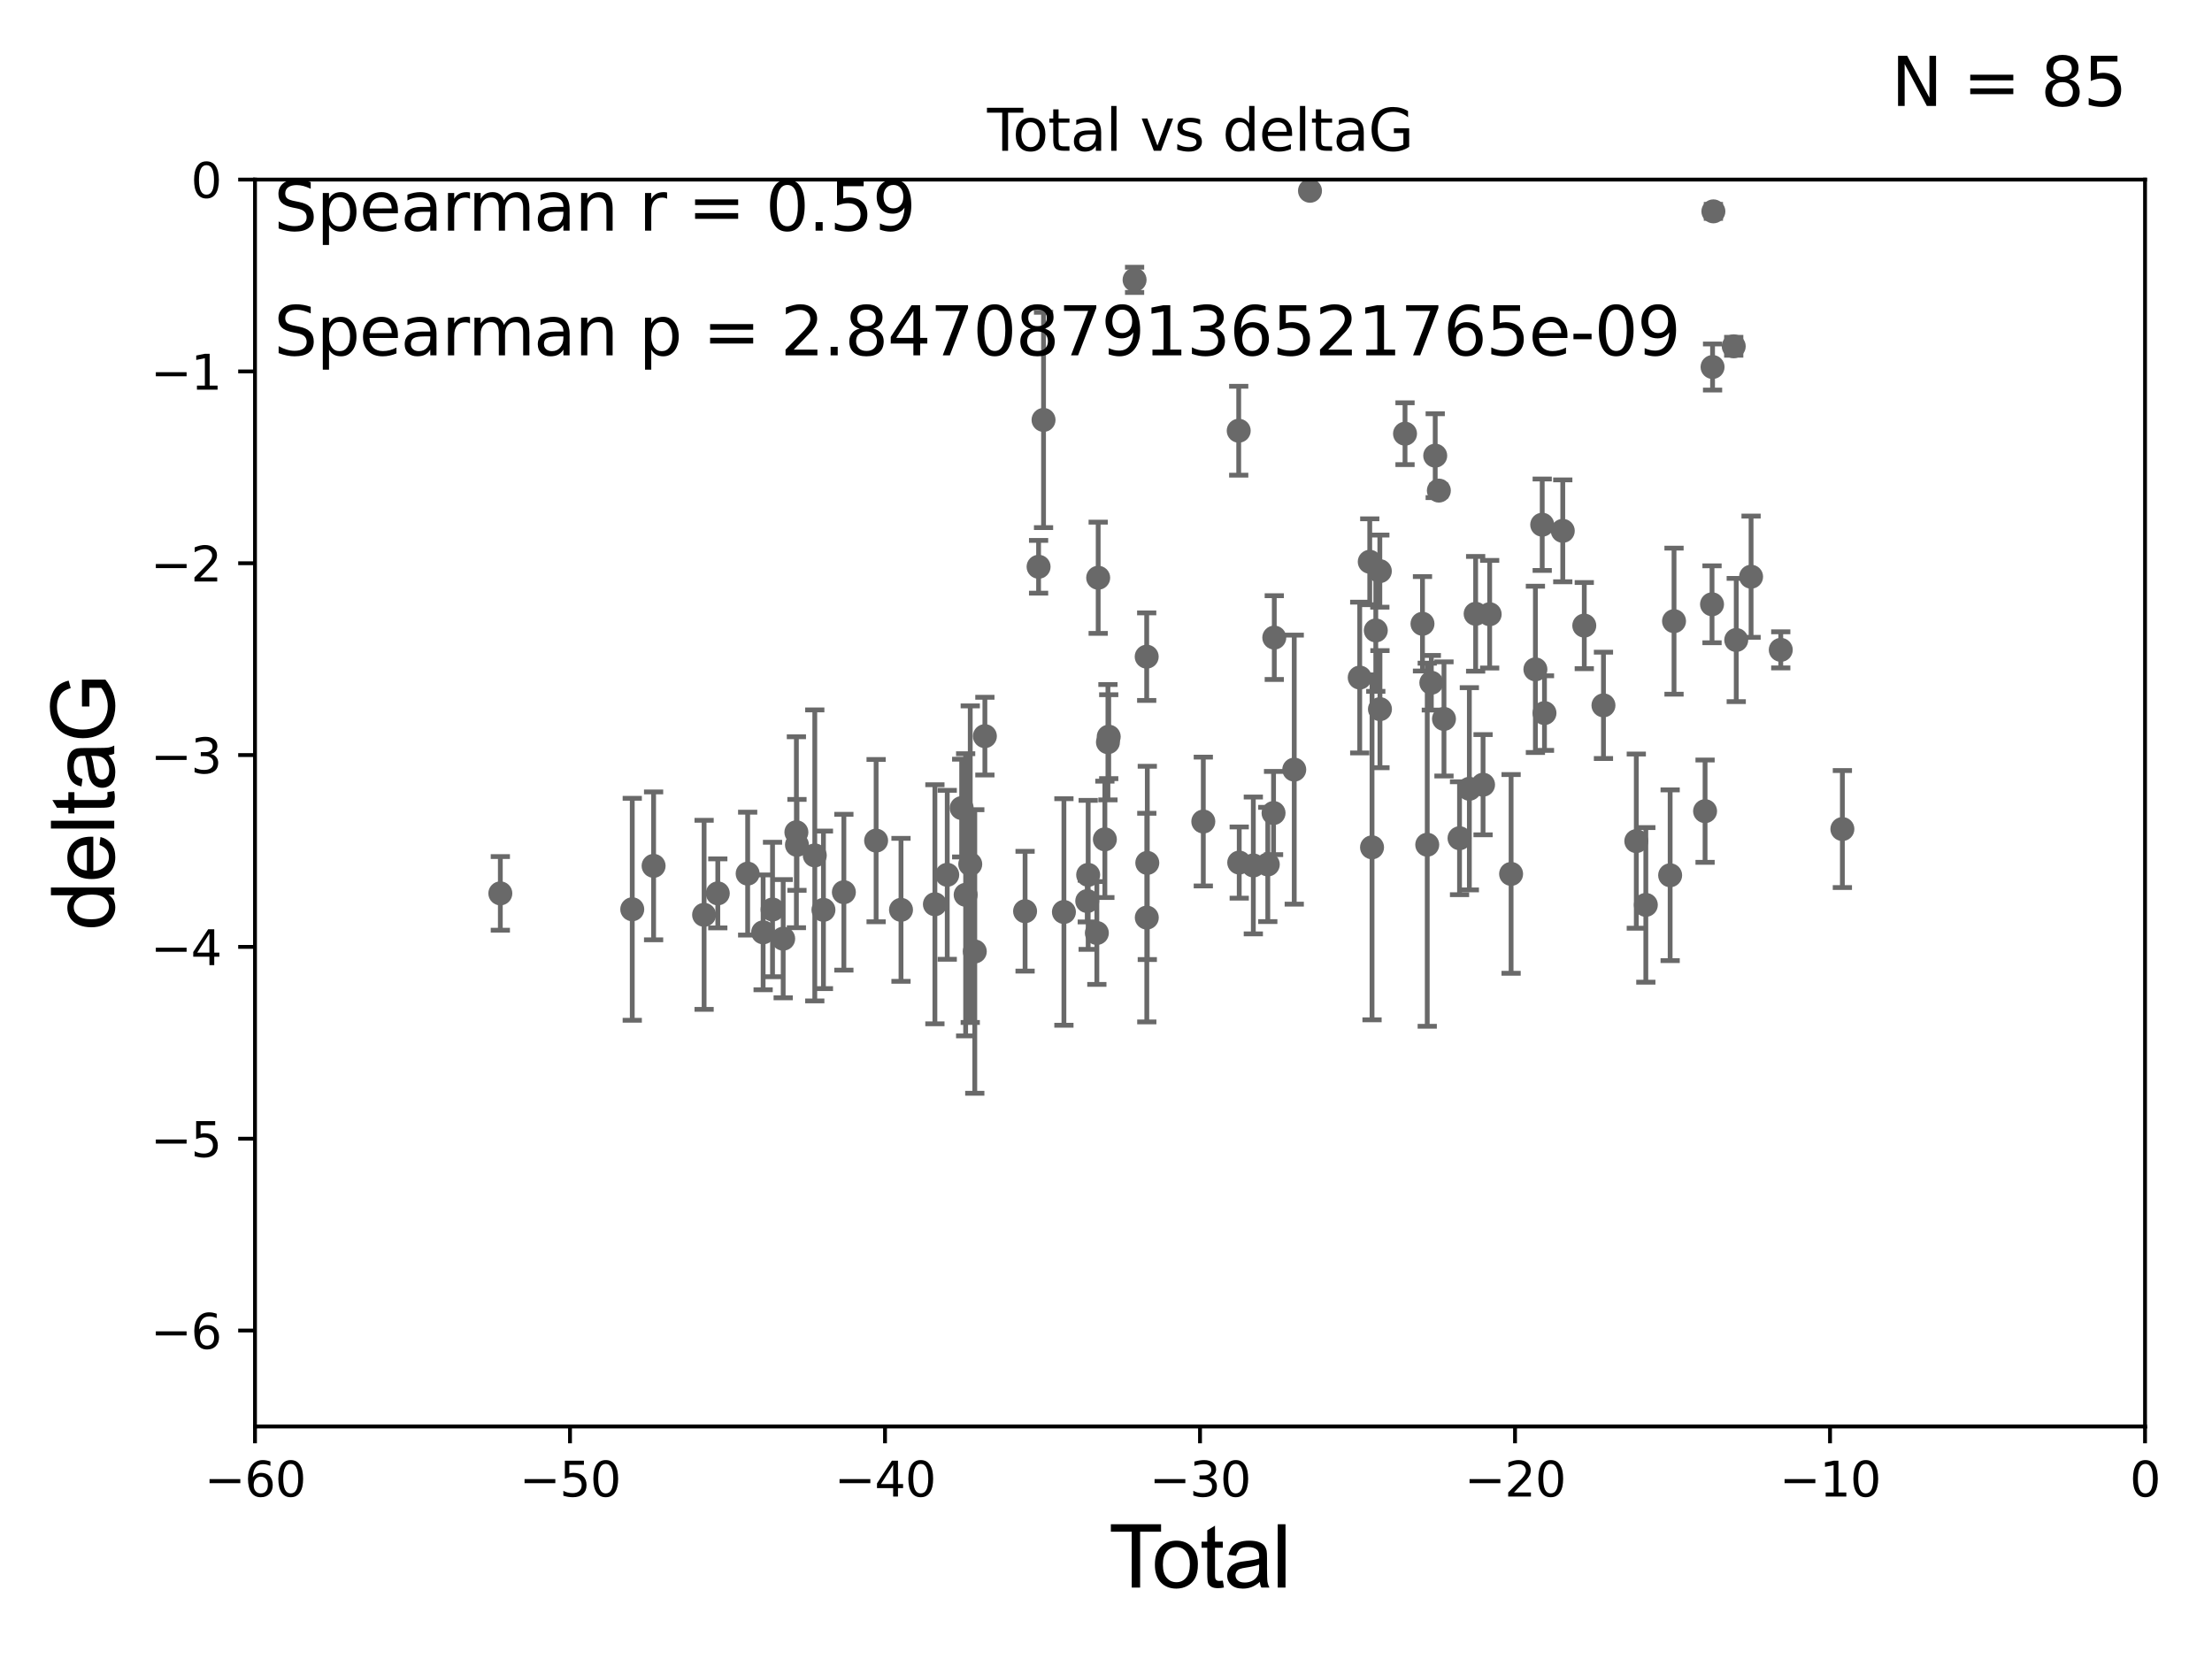 <?xml version="1.0" encoding="utf-8" standalone="no"?>
<!DOCTYPE svg PUBLIC "-//W3C//DTD SVG 1.1//EN"
  "http://www.w3.org/Graphics/SVG/1.1/DTD/svg11.dtd">
<svg xmlns:xlink="http://www.w3.org/1999/xlink" width="460.8pt" height="345.6pt" viewBox="0 0 460.8 345.6" xmlns="http://www.w3.org/2000/svg" version="1.1">
 <defs>
  <style type="text/css">*{stroke-linejoin: round; stroke-linecap: butt}</style>
 </defs>
 <g id="figure_1">
  <g id="patch_1">
   <path d="M 0 345.6 
L 460.8 345.6 
L 460.8 0 
L 0 0 
z
" style="fill: #ffffff"/>
  </g>
  <g id="axes_1">
   <g id="patch_2">
    <path d="M 53.12 297.16 
L 446.85 297.16 
L 446.85 37.411 
L 53.12 37.411 
z
" style="fill: #ffffff"/>
   </g>
   <g id="PathCollection_1">
    <defs>
     <path id="m4ceb0ac095" d="M 0 1.118 
C 0.297 1.118 0.581 1 0.791 0.791 
C 1 0.581 1.118 0.297 1.118 0 
C 1.118 -0.297 1 -0.581 0.791 -0.791 
C 0.581 -1 0.297 -1.118 0 -1.118 
C -0.297 -1.118 -0.581 -1 -0.791 -0.791 
C -1 -0.581 -1.118 -0.297 -1.118 0 
C -1.118 0.297 -1 0.581 -0.791 0.791 
C -0.581 1 -0.297 1.118 0 1.118 
z
" style="stroke: #696969"/>
    </defs>
    <g clip-path="url(#pe12f7f8587)">
     <use xlink:href="#m4ceb0ac095" x="104.229" y="186.106" style="fill: #696969; stroke: #696969"/>
     <use xlink:href="#m4ceb0ac095" x="131.71" y="189.419" style="fill: #696969; stroke: #696969"/>
     <use xlink:href="#m4ceb0ac095" x="136.157" y="180.376" style="fill: #696969; stroke: #696969"/>
     <use xlink:href="#m4ceb0ac095" x="146.678" y="190.574" style="fill: #696969; stroke: #696969"/>
     <use xlink:href="#m4ceb0ac095" x="149.53" y="186.106" style="fill: #696969; stroke: #696969"/>
     <use xlink:href="#m4ceb0ac095" x="155.752" y="181.991" style="fill: #696969; stroke: #696969"/>
     <use xlink:href="#m4ceb0ac095" x="158.973" y="194.222" style="fill: #696969; stroke: #696969"/>
     <use xlink:href="#m4ceb0ac095" x="160.932" y="189.468" style="fill: #696969; stroke: #696969"/>
     <use xlink:href="#m4ceb0ac095" x="163.152" y="195.547" style="fill: #696969; stroke: #696969"/>
     <use xlink:href="#m4ceb0ac095" x="165.903" y="173.374" style="fill: #696969; stroke: #696969"/>
     <use xlink:href="#m4ceb0ac095" x="166.023" y="175.999" style="fill: #696969; stroke: #696969"/>
     <use xlink:href="#m4ceb0ac095" x="169.734" y="178.199" style="fill: #696969; stroke: #696969"/>
     <use xlink:href="#m4ceb0ac095" x="171.538" y="189.537" style="fill: #696969; stroke: #696969"/>
     <use xlink:href="#m4ceb0ac095" x="175.794" y="185.863" style="fill: #696969; stroke: #696969"/>
     <use xlink:href="#m4ceb0ac095" x="182.511" y="175.116" style="fill: #696969; stroke: #696969"/>
     <use xlink:href="#m4ceb0ac095" x="187.695" y="189.535" style="fill: #696969; stroke: #696969"/>
     <use xlink:href="#m4ceb0ac095" x="194.757" y="188.373" style="fill: #696969; stroke: #696969"/>
     <use xlink:href="#m4ceb0ac095" x="197.328" y="182.237" style="fill: #696969; stroke: #696969"/>
     <use xlink:href="#m4ceb0ac095" x="200.336" y="168.335" style="fill: #696969; stroke: #696969"/>
     <use xlink:href="#m4ceb0ac095" x="201.164" y="186.405" style="fill: #696969; stroke: #696969"/>
     <use xlink:href="#m4ceb0ac095" x="202.12" y="180.024" style="fill: #696969; stroke: #696969"/>
     <use xlink:href="#m4ceb0ac095" x="203.066" y="198.212" style="fill: #696969; stroke: #696969"/>
     <use xlink:href="#m4ceb0ac095" x="205.169" y="153.352" style="fill: #696969; stroke: #696969"/>
     <use xlink:href="#m4ceb0ac095" x="213.543" y="189.822" style="fill: #696969; stroke: #696969"/>
     <use xlink:href="#m4ceb0ac095" x="216.357" y="118.068" style="fill: #696969; stroke: #696969"/>
     <use xlink:href="#m4ceb0ac095" x="217.389" y="87.479" style="fill: #696969; stroke: #696969"/>
     <use xlink:href="#m4ceb0ac095" x="221.634" y="189.984" style="fill: #696969; stroke: #696969"/>
     <use xlink:href="#m4ceb0ac095" x="226.496" y="187.708" style="fill: #696969; stroke: #696969"/>
     <use xlink:href="#m4ceb0ac095" x="226.686" y="182.252" style="fill: #696969; stroke: #696969"/>
     <use xlink:href="#m4ceb0ac095" x="228.495" y="194.359" style="fill: #696969; stroke: #696969"/>
     <use xlink:href="#m4ceb0ac095" x="228.771" y="120.356" style="fill: #696969; stroke: #696969"/>
     <use xlink:href="#m4ceb0ac095" x="230.165" y="174.85" style="fill: #696969; stroke: #696969"/>
     <use xlink:href="#m4ceb0ac095" x="230.804" y="154.616" style="fill: #696969; stroke: #696969"/>
     <use xlink:href="#m4ceb0ac095" x="230.968" y="153.463" style="fill: #696969; stroke: #696969"/>
     <use xlink:href="#m4ceb0ac095" x="236.355" y="58.296" style="fill: #696969; stroke: #696969"/>
     <use xlink:href="#m4ceb0ac095" x="238.877" y="136.796" style="fill: #696969; stroke: #696969"/>
     <use xlink:href="#m4ceb0ac095" x="238.899" y="191.154" style="fill: #696969; stroke: #696969"/>
     <use xlink:href="#m4ceb0ac095" x="239.004" y="179.758" style="fill: #696969; stroke: #696969"/>
     <use xlink:href="#m4ceb0ac095" x="250.671" y="171.14" style="fill: #696969; stroke: #696969"/>
     <use xlink:href="#m4ceb0ac095" x="258.047" y="89.728" style="fill: #696969; stroke: #696969"/>
     <use xlink:href="#m4ceb0ac095" x="258.154" y="179.689" style="fill: #696969; stroke: #696969"/>
     <use xlink:href="#m4ceb0ac095" x="261.091" y="180.29" style="fill: #696969; stroke: #696969"/>
     <use xlink:href="#m4ceb0ac095" x="264.105" y="180.083" style="fill: #696969; stroke: #696969"/>
     <use xlink:href="#m4ceb0ac095" x="265.304" y="169.367" style="fill: #696969; stroke: #696969"/>
     <use xlink:href="#m4ceb0ac095" x="265.457" y="132.82" style="fill: #696969; stroke: #696969"/>
     <use xlink:href="#m4ceb0ac095" x="269.615" y="160.327" style="fill: #696969; stroke: #696969"/>
     <use xlink:href="#m4ceb0ac095" x="272.895" y="39.743" style="fill: #696969; stroke: #696969"/>
     <use xlink:href="#m4ceb0ac095" x="283.256" y="141.149" style="fill: #696969; stroke: #696969"/>
     <use xlink:href="#m4ceb0ac095" x="285.345" y="117.024" style="fill: #696969; stroke: #696969"/>
     <use xlink:href="#m4ceb0ac095" x="285.82" y="176.517" style="fill: #696969; stroke: #696969"/>
     <use xlink:href="#m4ceb0ac095" x="286.603" y="131.331" style="fill: #696969; stroke: #696969"/>
     <use xlink:href="#m4ceb0ac095" x="287.445" y="118.977" style="fill: #696969; stroke: #696969"/>
     <use xlink:href="#m4ceb0ac095" x="287.47" y="147.729" style="fill: #696969; stroke: #696969"/>
     <use xlink:href="#m4ceb0ac095" x="292.692" y="90.347" style="fill: #696969; stroke: #696969"/>
     <use xlink:href="#m4ceb0ac095" x="296.33" y="129.947" style="fill: #696969; stroke: #696969"/>
     <use xlink:href="#m4ceb0ac095" x="297.321" y="175.971" style="fill: #696969; stroke: #696969"/>
     <use xlink:href="#m4ceb0ac095" x="298.173" y="142.229" style="fill: #696969; stroke: #696969"/>
     <use xlink:href="#m4ceb0ac095" x="298.983" y="94.924" style="fill: #696969; stroke: #696969"/>
     <use xlink:href="#m4ceb0ac095" x="299.74" y="102.197" style="fill: #696969; stroke: #696969"/>
     <use xlink:href="#m4ceb0ac095" x="300.807" y="149.765" style="fill: #696969; stroke: #696969"/>
     <use xlink:href="#m4ceb0ac095" x="304.047" y="174.618" style="fill: #696969; stroke: #696969"/>
     <use xlink:href="#m4ceb0ac095" x="306.093" y="164.319" style="fill: #696969; stroke: #696969"/>
     <use xlink:href="#m4ceb0ac095" x="307.404" y="127.869" style="fill: #696969; stroke: #696969"/>
     <use xlink:href="#m4ceb0ac095" x="308.947" y="163.468" style="fill: #696969; stroke: #696969"/>
     <use xlink:href="#m4ceb0ac095" x="310.325" y="127.954" style="fill: #696969; stroke: #696969"/>
     <use xlink:href="#m4ceb0ac095" x="314.79" y="182.053" style="fill: #696969; stroke: #696969"/>
     <use xlink:href="#m4ceb0ac095" x="319.852" y="139.439" style="fill: #696969; stroke: #696969"/>
     <use xlink:href="#m4ceb0ac095" x="321.272" y="109.305" style="fill: #696969; stroke: #696969"/>
     <use xlink:href="#m4ceb0ac095" x="321.744" y="148.545" style="fill: #696969; stroke: #696969"/>
     <use xlink:href="#m4ceb0ac095" x="325.554" y="110.584" style="fill: #696969; stroke: #696969"/>
     <use xlink:href="#m4ceb0ac095" x="330.034" y="130.324" style="fill: #696969; stroke: #696969"/>
     <use xlink:href="#m4ceb0ac095" x="334.03" y="146.939" style="fill: #696969; stroke: #696969"/>
     <use xlink:href="#m4ceb0ac095" x="340.87" y="175.22" style="fill: #696969; stroke: #696969"/>
     <use xlink:href="#m4ceb0ac095" x="342.857" y="188.505" style="fill: #696969; stroke: #696969"/>
     <use xlink:href="#m4ceb0ac095" x="347.922" y="182.334" style="fill: #696969; stroke: #696969"/>
     <use xlink:href="#m4ceb0ac095" x="348.731" y="129.398" style="fill: #696969; stroke: #696969"/>
     <use xlink:href="#m4ceb0ac095" x="355.199" y="168.98" style="fill: #696969; stroke: #696969"/>
     <use xlink:href="#m4ceb0ac095" x="356.647" y="125.884" style="fill: #696969; stroke: #696969"/>
     <use xlink:href="#m4ceb0ac095" x="356.759" y="76.455" style="fill: #696969; stroke: #696969"/>
     <use xlink:href="#m4ceb0ac095" x="356.93" y="44.03" style="fill: #696969; stroke: #696969"/>
     <use xlink:href="#m4ceb0ac095" x="361.167" y="72.141" style="fill: #696969; stroke: #696969"/>
     <use xlink:href="#m4ceb0ac095" x="361.691" y="133.323" style="fill: #696969; stroke: #696969"/>
     <use xlink:href="#m4ceb0ac095" x="364.782" y="120.139" style="fill: #696969; stroke: #696969"/>
     <use xlink:href="#m4ceb0ac095" x="370.966" y="135.376" style="fill: #696969; stroke: #696969"/>
     <use xlink:href="#m4ceb0ac095" x="383.801" y="172.707" style="fill: #696969; stroke: #696969"/>
    </g>
   </g>
   <g id="matplotlib.axis_1">
    <g id="xtick_1">
     <g id="line2d_1">
      <defs>
       <path id="m1bf6d1f759" d="M 0 0 
L 0 3.5 
" style="stroke: #000000; stroke-width: 0.8"/>
      </defs>
      <g>
       <use xlink:href="#m1bf6d1f759" x="53.12" y="297.16" style="stroke: #000000; stroke-width: 0.8"/>
      </g>
     </g>
     <g id="text_1">
      <!-- −60 -->
      <g transform="translate(42.568 311.758)scale(0.1 -0.1)">
       <defs>
        <path id="DejaVuSans-2212" d="M 678 2272 
L 4684 2272 
L 4684 1741 
L 678 1741 
L 678 2272 
z
" transform="scale(0.016)"/>
        <path id="DejaVuSans-36" d="M 2113 2584 
Q 1688 2584 1439 2293 
Q 1191 2003 1191 1497 
Q 1191 994 1439 701 
Q 1688 409 2113 409 
Q 2538 409 2786 701 
Q 3034 994 3034 1497 
Q 3034 2003 2786 2293 
Q 2538 2584 2113 2584 
z
M 3366 4563 
L 3366 3988 
Q 3128 4100 2886 4159 
Q 2644 4219 2406 4219 
Q 1781 4219 1451 3797 
Q 1122 3375 1075 2522 
Q 1259 2794 1537 2939 
Q 1816 3084 2150 3084 
Q 2853 3084 3261 2657 
Q 3669 2231 3669 1497 
Q 3669 778 3244 343 
Q 2819 -91 2113 -91 
Q 1303 -91 875 529 
Q 447 1150 447 2328 
Q 447 3434 972 4092 
Q 1497 4750 2381 4750 
Q 2619 4750 2861 4703 
Q 3103 4656 3366 4563 
z
" transform="scale(0.016)"/>
        <path id="DejaVuSans-30" d="M 2034 4250 
Q 1547 4250 1301 3770 
Q 1056 3291 1056 2328 
Q 1056 1369 1301 889 
Q 1547 409 2034 409 
Q 2525 409 2770 889 
Q 3016 1369 3016 2328 
Q 3016 3291 2770 3770 
Q 2525 4250 2034 4250 
z
M 2034 4750 
Q 2819 4750 3233 4129 
Q 3647 3509 3647 2328 
Q 3647 1150 3233 529 
Q 2819 -91 2034 -91 
Q 1250 -91 836 529 
Q 422 1150 422 2328 
Q 422 3509 836 4129 
Q 1250 4750 2034 4750 
z
" transform="scale(0.016)"/>
       </defs>
       <use xlink:href="#DejaVuSans-2212"/>
       <use xlink:href="#DejaVuSans-36" x="83.789"/>
       <use xlink:href="#DejaVuSans-30" x="147.412"/>
      </g>
     </g>
    </g>
    <g id="xtick_2">
     <g id="line2d_2">
      <g>
       <use xlink:href="#m1bf6d1f759" x="118.742" y="297.16" style="stroke: #000000; stroke-width: 0.8"/>
      </g>
     </g>
     <g id="text_2">
      <!-- −50 -->
      <g transform="translate(108.189 311.758)scale(0.1 -0.1)">
       <defs>
        <path id="DejaVuSans-35" d="M 691 4666 
L 3169 4666 
L 3169 4134 
L 1269 4134 
L 1269 2991 
Q 1406 3038 1543 3061 
Q 1681 3084 1819 3084 
Q 2600 3084 3056 2656 
Q 3513 2228 3513 1497 
Q 3513 744 3044 326 
Q 2575 -91 1722 -91 
Q 1428 -91 1123 -41 
Q 819 9 494 109 
L 494 744 
Q 775 591 1075 516 
Q 1375 441 1709 441 
Q 2250 441 2565 725 
Q 2881 1009 2881 1497 
Q 2881 1984 2565 2268 
Q 2250 2553 1709 2553 
Q 1456 2553 1204 2497 
Q 953 2441 691 2322 
L 691 4666 
z
" transform="scale(0.016)"/>
       </defs>
       <use xlink:href="#DejaVuSans-2212"/>
       <use xlink:href="#DejaVuSans-35" x="83.789"/>
       <use xlink:href="#DejaVuSans-30" x="147.412"/>
      </g>
     </g>
    </g>
    <g id="xtick_3">
     <g id="line2d_3">
      <g>
       <use xlink:href="#m1bf6d1f759" x="184.363" y="297.16" style="stroke: #000000; stroke-width: 0.8"/>
      </g>
     </g>
     <g id="text_3">
      <!-- −40 -->
      <g transform="translate(173.811 311.758)scale(0.1 -0.1)">
       <defs>
        <path id="DejaVuSans-34" d="M 2419 4116 
L 825 1625 
L 2419 1625 
L 2419 4116 
z
M 2253 4666 
L 3047 4666 
L 3047 1625 
L 3713 1625 
L 3713 1100 
L 3047 1100 
L 3047 0 
L 2419 0 
L 2419 1100 
L 313 1100 
L 313 1709 
L 2253 4666 
z
" transform="scale(0.016)"/>
       </defs>
       <use xlink:href="#DejaVuSans-2212"/>
       <use xlink:href="#DejaVuSans-34" x="83.789"/>
       <use xlink:href="#DejaVuSans-30" x="147.412"/>
      </g>
     </g>
    </g>
    <g id="xtick_4">
     <g id="line2d_4">
      <g>
       <use xlink:href="#m1bf6d1f759" x="249.985" y="297.16" style="stroke: #000000; stroke-width: 0.8"/>
      </g>
     </g>
     <g id="text_4">
      <!-- −30 -->
      <g transform="translate(239.433 311.758)scale(0.1 -0.1)">
       <defs>
        <path id="DejaVuSans-33" d="M 2597 2516 
Q 3050 2419 3304 2112 
Q 3559 1806 3559 1356 
Q 3559 666 3084 287 
Q 2609 -91 1734 -91 
Q 1441 -91 1130 -33 
Q 819 25 488 141 
L 488 750 
Q 750 597 1062 519 
Q 1375 441 1716 441 
Q 2309 441 2620 675 
Q 2931 909 2931 1356 
Q 2931 1769 2642 2001 
Q 2353 2234 1838 2234 
L 1294 2234 
L 1294 2753 
L 1863 2753 
Q 2328 2753 2575 2939 
Q 2822 3125 2822 3475 
Q 2822 3834 2567 4026 
Q 2313 4219 1838 4219 
Q 1578 4219 1281 4162 
Q 984 4106 628 3988 
L 628 4550 
Q 988 4650 1302 4700 
Q 1616 4750 1894 4750 
Q 2613 4750 3031 4423 
Q 3450 4097 3450 3541 
Q 3450 3153 3228 2886 
Q 3006 2619 2597 2516 
z
" transform="scale(0.016)"/>
       </defs>
       <use xlink:href="#DejaVuSans-2212"/>
       <use xlink:href="#DejaVuSans-33" x="83.789"/>
       <use xlink:href="#DejaVuSans-30" x="147.412"/>
      </g>
     </g>
    </g>
    <g id="xtick_5">
     <g id="line2d_5">
      <g>
       <use xlink:href="#m1bf6d1f759" x="315.607" y="297.16" style="stroke: #000000; stroke-width: 0.8"/>
      </g>
     </g>
     <g id="text_5">
      <!-- −20 -->
      <g transform="translate(305.054 311.758)scale(0.1 -0.1)">
       <defs>
        <path id="DejaVuSans-32" d="M 1228 531 
L 3431 531 
L 3431 0 
L 469 0 
L 469 531 
Q 828 903 1448 1529 
Q 2069 2156 2228 2338 
Q 2531 2678 2651 2914 
Q 2772 3150 2772 3378 
Q 2772 3750 2511 3984 
Q 2250 4219 1831 4219 
Q 1534 4219 1204 4116 
Q 875 4013 500 3803 
L 500 4441 
Q 881 4594 1212 4672 
Q 1544 4750 1819 4750 
Q 2544 4750 2975 4387 
Q 3406 4025 3406 3419 
Q 3406 3131 3298 2873 
Q 3191 2616 2906 2266 
Q 2828 2175 2409 1742 
Q 1991 1309 1228 531 
z
" transform="scale(0.016)"/>
       </defs>
       <use xlink:href="#DejaVuSans-2212"/>
       <use xlink:href="#DejaVuSans-32" x="83.789"/>
       <use xlink:href="#DejaVuSans-30" x="147.412"/>
      </g>
     </g>
    </g>
    <g id="xtick_6">
     <g id="line2d_6">
      <g>
       <use xlink:href="#m1bf6d1f759" x="381.228" y="297.16" style="stroke: #000000; stroke-width: 0.8"/>
      </g>
     </g>
     <g id="text_6">
      <!-- −10 -->
      <g transform="translate(370.676 311.758)scale(0.1 -0.1)">
       <defs>
        <path id="DejaVuSans-31" d="M 794 531 
L 1825 531 
L 1825 4091 
L 703 3866 
L 703 4441 
L 1819 4666 
L 2450 4666 
L 2450 531 
L 3481 531 
L 3481 0 
L 794 0 
L 794 531 
z
" transform="scale(0.016)"/>
       </defs>
       <use xlink:href="#DejaVuSans-2212"/>
       <use xlink:href="#DejaVuSans-31" x="83.789"/>
       <use xlink:href="#DejaVuSans-30" x="147.412"/>
      </g>
     </g>
    </g>
    <g id="xtick_7">
     <g id="line2d_7">
      <g>
       <use xlink:href="#m1bf6d1f759" x="446.85" y="297.16" style="stroke: #000000; stroke-width: 0.8"/>
      </g>
     </g>
     <g id="text_7">
      <!-- 0 -->
      <g transform="translate(443.669 311.758)scale(0.1 -0.1)">
       <use xlink:href="#DejaVuSans-30"/>
      </g>
     </g>
    </g>
    <g id="text_8">
     <!-- Total -->
     <g transform="translate(230.98 330.722)scale(0.18 -0.18)">
      <defs>
       <path id="ArialMT-54" d="M 1659 0 
L 1659 4041 
L 150 4041 
L 150 4581 
L 3781 4581 
L 3781 4041 
L 2266 4041 
L 2266 0 
L 1659 0 
z
" transform="scale(0.016)"/>
       <path id="ArialMT-6f" d="M 213 1659 
Q 213 2581 725 3025 
Q 1153 3394 1769 3394 
Q 2453 3394 2887 2945 
Q 3322 2497 3322 1706 
Q 3322 1066 3130 698 
Q 2938 331 2570 128 
Q 2203 -75 1769 -75 
Q 1072 -75 642 372 
Q 213 819 213 1659 
z
M 791 1659 
Q 791 1022 1069 705 
Q 1347 388 1769 388 
Q 2188 388 2466 706 
Q 2744 1025 2744 1678 
Q 2744 2294 2464 2611 
Q 2184 2928 1769 2928 
Q 1347 2928 1069 2612 
Q 791 2297 791 1659 
z
" transform="scale(0.016)"/>
       <path id="ArialMT-74" d="M 1650 503 
L 1731 6 
Q 1494 -44 1306 -44 
Q 1000 -44 831 53 
Q 663 150 594 308 
Q 525 466 525 972 
L 525 2881 
L 113 2881 
L 113 3319 
L 525 3319 
L 525 4141 
L 1084 4478 
L 1084 3319 
L 1650 3319 
L 1650 2881 
L 1084 2881 
L 1084 941 
Q 1084 700 1114 631 
Q 1144 563 1211 522 
Q 1278 481 1403 481 
Q 1497 481 1650 503 
z
" transform="scale(0.016)"/>
       <path id="ArialMT-61" d="M 2588 409 
Q 2275 144 1986 34 
Q 1697 -75 1366 -75 
Q 819 -75 525 192 
Q 231 459 231 875 
Q 231 1119 342 1320 
Q 453 1522 633 1644 
Q 813 1766 1038 1828 
Q 1203 1872 1538 1913 
Q 2219 1994 2541 2106 
Q 2544 2222 2544 2253 
Q 2544 2597 2384 2738 
Q 2169 2928 1744 2928 
Q 1347 2928 1158 2789 
Q 969 2650 878 2297 
L 328 2372 
Q 403 2725 575 2942 
Q 747 3159 1072 3276 
Q 1397 3394 1825 3394 
Q 2250 3394 2515 3294 
Q 2781 3194 2906 3042 
Q 3031 2891 3081 2659 
Q 3109 2516 3109 2141 
L 3109 1391 
Q 3109 606 3145 398 
Q 3181 191 3288 0 
L 2700 0 
Q 2613 175 2588 409 
z
M 2541 1666 
Q 2234 1541 1622 1453 
Q 1275 1403 1131 1340 
Q 988 1278 909 1158 
Q 831 1038 831 891 
Q 831 666 1001 516 
Q 1172 366 1500 366 
Q 1825 366 2078 508 
Q 2331 650 2450 897 
Q 2541 1088 2541 1459 
L 2541 1666 
z
" transform="scale(0.016)"/>
       <path id="ArialMT-6c" d="M 409 0 
L 409 4581 
L 972 4581 
L 972 0 
L 409 0 
z
" transform="scale(0.016)"/>
      </defs>
      <use xlink:href="#ArialMT-54"/>
      <use xlink:href="#ArialMT-6f" x="49.959"/>
      <use xlink:href="#ArialMT-74" x="105.574"/>
      <use xlink:href="#ArialMT-61" x="133.357"/>
      <use xlink:href="#ArialMT-6c" x="188.973"/>
     </g>
    </g>
   </g>
   <g id="matplotlib.axis_2">
    <g id="ytick_1">
     <g id="line2d_8">
      <defs>
       <path id="md75681449d" d="M 0 0 
L -3.5 0 
" style="stroke: #000000; stroke-width: 0.8"/>
      </defs>
      <g>
       <use xlink:href="#md75681449d" x="53.12" y="277.179" style="stroke: #000000; stroke-width: 0.8"/>
      </g>
     </g>
     <g id="text_9">
      <!-- −6 -->
      <g transform="translate(31.378 280.979)scale(0.1 -0.1)">
       <use xlink:href="#DejaVuSans-2212"/>
       <use xlink:href="#DejaVuSans-36" x="83.789"/>
      </g>
     </g>
    </g>
    <g id="ytick_2">
     <g id="line2d_9">
      <g>
       <use xlink:href="#md75681449d" x="53.12" y="237.218" style="stroke: #000000; stroke-width: 0.8"/>
      </g>
     </g>
     <g id="text_10">
      <!-- −5 -->
      <g transform="translate(31.378 241.017)scale(0.1 -0.1)">
       <use xlink:href="#DejaVuSans-2212"/>
       <use xlink:href="#DejaVuSans-35" x="83.789"/>
      </g>
     </g>
    </g>
    <g id="ytick_3">
     <g id="line2d_10">
      <g>
       <use xlink:href="#md75681449d" x="53.12" y="197.257" style="stroke: #000000; stroke-width: 0.8"/>
      </g>
     </g>
     <g id="text_11">
      <!-- −4 -->
      <g transform="translate(31.378 201.056)scale(0.1 -0.1)">
       <use xlink:href="#DejaVuSans-2212"/>
       <use xlink:href="#DejaVuSans-34" x="83.789"/>
      </g>
     </g>
    </g>
    <g id="ytick_4">
     <g id="line2d_11">
      <g>
       <use xlink:href="#md75681449d" x="53.12" y="157.295" style="stroke: #000000; stroke-width: 0.8"/>
      </g>
     </g>
     <g id="text_12">
      <!-- −3 -->
      <g transform="translate(31.378 161.094)scale(0.1 -0.1)">
       <use xlink:href="#DejaVuSans-2212"/>
       <use xlink:href="#DejaVuSans-33" x="83.789"/>
      </g>
     </g>
    </g>
    <g id="ytick_5">
     <g id="line2d_12">
      <g>
       <use xlink:href="#md75681449d" x="53.12" y="117.334" style="stroke: #000000; stroke-width: 0.8"/>
      </g>
     </g>
     <g id="text_13">
      <!-- −2 -->
      <g transform="translate(31.378 121.133)scale(0.1 -0.1)">
       <use xlink:href="#DejaVuSans-2212"/>
       <use xlink:href="#DejaVuSans-32" x="83.789"/>
      </g>
     </g>
    </g>
    <g id="ytick_6">
     <g id="line2d_13">
      <g>
       <use xlink:href="#md75681449d" x="53.12" y="77.373" style="stroke: #000000; stroke-width: 0.8"/>
      </g>
     </g>
     <g id="text_14">
      <!-- −1 -->
      <g transform="translate(31.378 81.172)scale(0.1 -0.1)">
       <use xlink:href="#DejaVuSans-2212"/>
       <use xlink:href="#DejaVuSans-31" x="83.789"/>
      </g>
     </g>
    </g>
    <g id="ytick_7">
     <g id="line2d_14">
      <g>
       <use xlink:href="#md75681449d" x="53.12" y="37.411" style="stroke: #000000; stroke-width: 0.8"/>
      </g>
     </g>
     <g id="text_15">
      <!-- 0 -->
      <g transform="translate(39.758 41.21)scale(0.1 -0.1)">
       <use xlink:href="#DejaVuSans-30"/>
      </g>
     </g>
    </g>
    <g id="text_16">
     <!-- deltaG -->
     <g transform="translate(23.8 193.8)rotate(-90)scale(0.18 -0.18)">
      <defs>
       <path id="ArialMT-64" d="M 2575 0 
L 2575 419 
Q 2259 -75 1647 -75 
Q 1250 -75 917 144 
Q 584 363 401 755 
Q 219 1147 219 1656 
Q 219 2153 384 2558 
Q 550 2963 881 3178 
Q 1213 3394 1622 3394 
Q 1922 3394 2156 3267 
Q 2391 3141 2538 2938 
L 2538 4581 
L 3097 4581 
L 3097 0 
L 2575 0 
z
M 797 1656 
Q 797 1019 1065 703 
Q 1334 388 1700 388 
Q 2069 388 2326 689 
Q 2584 991 2584 1609 
Q 2584 2291 2321 2609 
Q 2059 2928 1675 2928 
Q 1300 2928 1048 2622 
Q 797 2316 797 1656 
z
" transform="scale(0.016)"/>
       <path id="ArialMT-65" d="M 2694 1069 
L 3275 997 
Q 3138 488 2766 206 
Q 2394 -75 1816 -75 
Q 1088 -75 661 373 
Q 234 822 234 1631 
Q 234 2469 665 2931 
Q 1097 3394 1784 3394 
Q 2450 3394 2872 2941 
Q 3294 2488 3294 1666 
Q 3294 1616 3291 1516 
L 816 1516 
Q 847 969 1125 678 
Q 1403 388 1819 388 
Q 2128 388 2347 550 
Q 2566 713 2694 1069 
z
M 847 1978 
L 2700 1978 
Q 2663 2397 2488 2606 
Q 2219 2931 1791 2931 
Q 1403 2931 1139 2672 
Q 875 2413 847 1978 
z
" transform="scale(0.016)"/>
       <path id="ArialMT-47" d="M 2638 1797 
L 2638 2334 
L 4578 2338 
L 4578 638 
Q 4131 281 3656 101 
Q 3181 -78 2681 -78 
Q 2006 -78 1454 211 
Q 903 500 622 1047 
Q 341 1594 341 2269 
Q 341 2938 620 3517 
Q 900 4097 1425 4378 
Q 1950 4659 2634 4659 
Q 3131 4659 3532 4498 
Q 3934 4338 4162 4050 
Q 4391 3763 4509 3300 
L 3963 3150 
Q 3859 3500 3706 3700 
Q 3553 3900 3268 4020 
Q 2984 4141 2638 4141 
Q 2222 4141 1919 4014 
Q 1616 3888 1430 3681 
Q 1244 3475 1141 3228 
Q 966 2803 966 2306 
Q 966 1694 1177 1281 
Q 1388 869 1791 669 
Q 2194 469 2647 469 
Q 3041 469 3416 620 
Q 3791 772 3984 944 
L 3984 1797 
L 2638 1797 
z
" transform="scale(0.016)"/>
      </defs>
      <use xlink:href="#ArialMT-64"/>
      <use xlink:href="#ArialMT-65" x="55.615"/>
      <use xlink:href="#ArialMT-6c" x="111.23"/>
      <use xlink:href="#ArialMT-74" x="133.447"/>
      <use xlink:href="#ArialMT-61" x="161.23"/>
      <use xlink:href="#ArialMT-47" x="216.846"/>
     </g>
    </g>
   </g>
   <g id="LineCollection_1">
    <path d="M 104.229 193.772 
L 104.229 178.44 
" clip-path="url(#pe12f7f8587)" style="fill: none; stroke: #696969"/>
    <path d="M 131.71 212.542 
L 131.71 166.296 
" clip-path="url(#pe12f7f8587)" style="fill: none; stroke: #696969"/>
    <path d="M 136.157 195.776 
L 136.157 164.976 
" clip-path="url(#pe12f7f8587)" style="fill: none; stroke: #696969"/>
    <path d="M 146.678 210.264 
L 146.678 170.885 
" clip-path="url(#pe12f7f8587)" style="fill: none; stroke: #696969"/>
    <path d="M 149.53 193.294 
L 149.53 178.917 
" clip-path="url(#pe12f7f8587)" style="fill: none; stroke: #696969"/>
    <path d="M 155.752 194.789 
L 155.752 169.193 
" clip-path="url(#pe12f7f8587)" style="fill: none; stroke: #696969"/>
    <path d="M 158.973 206.185 
L 158.973 182.259 
" clip-path="url(#pe12f7f8587)" style="fill: none; stroke: #696969"/>
    <path d="M 160.932 203.474 
L 160.932 175.462 
" clip-path="url(#pe12f7f8587)" style="fill: none; stroke: #696969"/>
    <path d="M 163.152 207.865 
L 163.152 183.229 
" clip-path="url(#pe12f7f8587)" style="fill: none; stroke: #696969"/>
    <path d="M 165.903 193.262 
L 165.903 153.485 
" clip-path="url(#pe12f7f8587)" style="fill: none; stroke: #696969"/>
    <path d="M 166.023 185.465 
L 166.023 166.533 
" clip-path="url(#pe12f7f8587)" style="fill: none; stroke: #696969"/>
    <path d="M 169.734 208.509 
L 169.734 147.888 
" clip-path="url(#pe12f7f8587)" style="fill: none; stroke: #696969"/>
    <path d="M 171.538 205.949 
L 171.538 173.124 
" clip-path="url(#pe12f7f8587)" style="fill: none; stroke: #696969"/>
    <path d="M 175.794 202.091 
L 175.794 169.634 
" clip-path="url(#pe12f7f8587)" style="fill: none; stroke: #696969"/>
    <path d="M 182.511 192.015 
L 182.511 158.217 
" clip-path="url(#pe12f7f8587)" style="fill: none; stroke: #696969"/>
    <path d="M 187.695 204.427 
L 187.695 174.643 
" clip-path="url(#pe12f7f8587)" style="fill: none; stroke: #696969"/>
    <path d="M 194.757 213.274 
L 194.757 163.471 
" clip-path="url(#pe12f7f8587)" style="fill: none; stroke: #696969"/>
    <path d="M 197.328 199.83 
L 197.328 164.644 
" clip-path="url(#pe12f7f8587)" style="fill: none; stroke: #696969"/>
    <path d="M 200.336 178.518 
L 200.336 158.152 
" clip-path="url(#pe12f7f8587)" style="fill: none; stroke: #696969"/>
    <path d="M 201.164 215.799 
L 201.164 157.011 
" clip-path="url(#pe12f7f8587)" style="fill: none; stroke: #696969"/>
    <path d="M 202.12 212.998 
L 202.12 147.05 
" clip-path="url(#pe12f7f8587)" style="fill: none; stroke: #696969"/>
    <path d="M 203.066 227.747 
L 203.066 168.678 
" clip-path="url(#pe12f7f8587)" style="fill: none; stroke: #696969"/>
    <path d="M 205.169 161.447 
L 205.169 145.257 
" clip-path="url(#pe12f7f8587)" style="fill: none; stroke: #696969"/>
    <path d="M 213.543 202.298 
L 213.543 177.345 
" clip-path="url(#pe12f7f8587)" style="fill: none; stroke: #696969"/>
    <path d="M 216.357 123.559 
L 216.357 112.578 
" clip-path="url(#pe12f7f8587)" style="fill: none; stroke: #696969"/>
    <path d="M 217.389 109.908 
L 217.389 65.051 
" clip-path="url(#pe12f7f8587)" style="fill: none; stroke: #696969"/>
    <path d="M 221.634 213.579 
L 221.634 166.389 
" clip-path="url(#pe12f7f8587)" style="fill: none; stroke: #696969"/>
    <path d="M 226.496 192.054 
L 226.496 183.361 
" clip-path="url(#pe12f7f8587)" style="fill: none; stroke: #696969"/>
    <path d="M 226.686 197.771 
L 226.686 166.733 
" clip-path="url(#pe12f7f8587)" style="fill: none; stroke: #696969"/>
    <path d="M 228.495 205.069 
L 228.495 183.649 
" clip-path="url(#pe12f7f8587)" style="fill: none; stroke: #696969"/>
    <path d="M 228.771 131.941 
L 228.771 108.772 
" clip-path="url(#pe12f7f8587)" style="fill: none; stroke: #696969"/>
    <path d="M 230.165 186.971 
L 230.165 162.729 
" clip-path="url(#pe12f7f8587)" style="fill: none; stroke: #696969"/>
    <path d="M 230.804 166.633 
L 230.804 142.598 
" clip-path="url(#pe12f7f8587)" style="fill: none; stroke: #696969"/>
    <path d="M 230.968 162.203 
L 230.968 144.722 
" clip-path="url(#pe12f7f8587)" style="fill: none; stroke: #696969"/>
    <path d="M 236.355 60.924 
L 236.355 55.667 
" clip-path="url(#pe12f7f8587)" style="fill: none; stroke: #696969"/>
    <path d="M 238.877 145.911 
L 238.877 127.681 
" clip-path="url(#pe12f7f8587)" style="fill: none; stroke: #696969"/>
    <path d="M 238.899 212.883 
L 238.899 169.424 
" clip-path="url(#pe12f7f8587)" style="fill: none; stroke: #696969"/>
    <path d="M 239.004 199.889 
L 239.004 159.627 
" clip-path="url(#pe12f7f8587)" style="fill: none; stroke: #696969"/>
    <path d="M 250.671 184.556 
L 250.671 157.723 
" clip-path="url(#pe12f7f8587)" style="fill: none; stroke: #696969"/>
    <path d="M 258.047 98.987 
L 258.047 80.469 
" clip-path="url(#pe12f7f8587)" style="fill: none; stroke: #696969"/>
    <path d="M 258.154 187.106 
L 258.154 172.272 
" clip-path="url(#pe12f7f8587)" style="fill: none; stroke: #696969"/>
    <path d="M 261.091 194.544 
L 261.091 166.036 
" clip-path="url(#pe12f7f8587)" style="fill: none; stroke: #696969"/>
    <path d="M 264.105 191.98 
L 264.105 168.185 
" clip-path="url(#pe12f7f8587)" style="fill: none; stroke: #696969"/>
    <path d="M 265.304 178.034 
L 265.304 160.701 
" clip-path="url(#pe12f7f8587)" style="fill: none; stroke: #696969"/>
    <path d="M 265.457 141.544 
L 265.457 124.096 
" clip-path="url(#pe12f7f8587)" style="fill: none; stroke: #696969"/>
    <path d="M 269.615 188.351 
L 269.615 132.303 
" clip-path="url(#pe12f7f8587)" style="fill: none; stroke: #696969"/>
    <path d="M 272.895 40.339 
L 272.895 39.147 
" clip-path="url(#pe12f7f8587)" style="fill: none; stroke: #696969"/>
    <path d="M 283.256 156.854 
L 283.256 125.445 
" clip-path="url(#pe12f7f8587)" style="fill: none; stroke: #696969"/>
    <path d="M 285.345 125.969 
L 285.345 108.079 
" clip-path="url(#pe12f7f8587)" style="fill: none; stroke: #696969"/>
    <path d="M 285.82 212.446 
L 285.82 140.589 
" clip-path="url(#pe12f7f8587)" style="fill: none; stroke: #696969"/>
    <path d="M 286.603 144.025 
L 286.603 118.637 
" clip-path="url(#pe12f7f8587)" style="fill: none; stroke: #696969"/>
    <path d="M 287.445 126.49 
L 287.445 111.463 
" clip-path="url(#pe12f7f8587)" style="fill: none; stroke: #696969"/>
    <path d="M 287.47 159.93 
L 287.47 135.529 
" clip-path="url(#pe12f7f8587)" style="fill: none; stroke: #696969"/>
    <path d="M 292.692 96.784 
L 292.692 83.909 
" clip-path="url(#pe12f7f8587)" style="fill: none; stroke: #696969"/>
    <path d="M 296.33 139.786 
L 296.33 120.108 
" clip-path="url(#pe12f7f8587)" style="fill: none; stroke: #696969"/>
    <path d="M 297.321 213.79 
L 297.321 138.152 
" clip-path="url(#pe12f7f8587)" style="fill: none; stroke: #696969"/>
    <path d="M 298.173 147.914 
L 298.173 136.544 
" clip-path="url(#pe12f7f8587)" style="fill: none; stroke: #696969"/>
    <path d="M 298.983 103.66 
L 298.983 86.189 
" clip-path="url(#pe12f7f8587)" style="fill: none; stroke: #696969"/>
    <path d="M 299.74 103.324 
L 299.74 101.07 
" clip-path="url(#pe12f7f8587)" style="fill: none; stroke: #696969"/>
    <path d="M 300.807 161.656 
L 300.807 137.874 
" clip-path="url(#pe12f7f8587)" style="fill: none; stroke: #696969"/>
    <path d="M 304.047 186.38 
L 304.047 162.857 
" clip-path="url(#pe12f7f8587)" style="fill: none; stroke: #696969"/>
    <path d="M 306.093 185.386 
L 306.093 143.252 
" clip-path="url(#pe12f7f8587)" style="fill: none; stroke: #696969"/>
    <path d="M 307.404 139.82 
L 307.404 115.917 
" clip-path="url(#pe12f7f8587)" style="fill: none; stroke: #696969"/>
    <path d="M 308.947 173.905 
L 308.947 153.031 
" clip-path="url(#pe12f7f8587)" style="fill: none; stroke: #696969"/>
    <path d="M 310.325 139.163 
L 310.325 116.746 
" clip-path="url(#pe12f7f8587)" style="fill: none; stroke: #696969"/>
    <path d="M 314.79 202.753 
L 314.79 161.353 
" clip-path="url(#pe12f7f8587)" style="fill: none; stroke: #696969"/>
    <path d="M 319.852 156.758 
L 319.852 122.12 
" clip-path="url(#pe12f7f8587)" style="fill: none; stroke: #696969"/>
    <path d="M 321.272 118.83 
L 321.272 99.781 
" clip-path="url(#pe12f7f8587)" style="fill: none; stroke: #696969"/>
    <path d="M 321.744 156.315 
L 321.744 140.775 
" clip-path="url(#pe12f7f8587)" style="fill: none; stroke: #696969"/>
    <path d="M 325.554 121.198 
L 325.554 99.969 
" clip-path="url(#pe12f7f8587)" style="fill: none; stroke: #696969"/>
    <path d="M 330.034 139.295 
L 330.034 121.353 
" clip-path="url(#pe12f7f8587)" style="fill: none; stroke: #696969"/>
    <path d="M 334.03 158.012 
L 334.03 135.866 
" clip-path="url(#pe12f7f8587)" style="fill: none; stroke: #696969"/>
    <path d="M 340.87 193.363 
L 340.87 157.077 
" clip-path="url(#pe12f7f8587)" style="fill: none; stroke: #696969"/>
    <path d="M 342.857 204.609 
L 342.857 172.4 
" clip-path="url(#pe12f7f8587)" style="fill: none; stroke: #696969"/>
    <path d="M 347.922 200.12 
L 347.922 164.548 
" clip-path="url(#pe12f7f8587)" style="fill: none; stroke: #696969"/>
    <path d="M 348.731 144.612 
L 348.731 114.184 
" clip-path="url(#pe12f7f8587)" style="fill: none; stroke: #696969"/>
    <path d="M 355.199 179.638 
L 355.199 158.322 
" clip-path="url(#pe12f7f8587)" style="fill: none; stroke: #696969"/>
    <path d="M 356.647 133.894 
L 356.647 117.874 
" clip-path="url(#pe12f7f8587)" style="fill: none; stroke: #696969"/>
    <path d="M 356.759 81.253 
L 356.759 71.657 
" clip-path="url(#pe12f7f8587)" style="fill: none; stroke: #696969"/>
    <path d="M 356.93 45.49 
L 356.93 42.569 
" clip-path="url(#pe12f7f8587)" style="fill: none; stroke: #696969"/>
    <path d="M 361.167 74.007 
L 361.167 70.275 
" clip-path="url(#pe12f7f8587)" style="fill: none; stroke: #696969"/>
    <path d="M 361.691 146.156 
L 361.691 120.491 
" clip-path="url(#pe12f7f8587)" style="fill: none; stroke: #696969"/>
    <path d="M 364.782 132.769 
L 364.782 107.508 
" clip-path="url(#pe12f7f8587)" style="fill: none; stroke: #696969"/>
    <path d="M 370.966 139.136 
L 370.966 131.615 
" clip-path="url(#pe12f7f8587)" style="fill: none; stroke: #696969"/>
    <path d="M 383.801 184.894 
L 383.801 160.52 
" clip-path="url(#pe12f7f8587)" style="fill: none; stroke: #696969"/>
   </g>
   <g id="line2d_15">
    <defs>
     <path id="me17c05ee07" d="M 2 0 
L -2 -0 
" style="stroke: #696969"/>
    </defs>
    <g clip-path="url(#pe12f7f8587)">
     <use xlink:href="#me17c05ee07" x="104.229" y="193.772" style="fill: #696969; stroke: #696969"/>
     <use xlink:href="#me17c05ee07" x="131.71" y="212.542" style="fill: #696969; stroke: #696969"/>
     <use xlink:href="#me17c05ee07" x="136.157" y="195.776" style="fill: #696969; stroke: #696969"/>
     <use xlink:href="#me17c05ee07" x="146.678" y="210.264" style="fill: #696969; stroke: #696969"/>
     <use xlink:href="#me17c05ee07" x="149.53" y="193.294" style="fill: #696969; stroke: #696969"/>
     <use xlink:href="#me17c05ee07" x="155.752" y="194.789" style="fill: #696969; stroke: #696969"/>
     <use xlink:href="#me17c05ee07" x="158.973" y="206.185" style="fill: #696969; stroke: #696969"/>
     <use xlink:href="#me17c05ee07" x="160.932" y="203.474" style="fill: #696969; stroke: #696969"/>
     <use xlink:href="#me17c05ee07" x="163.152" y="207.865" style="fill: #696969; stroke: #696969"/>
     <use xlink:href="#me17c05ee07" x="165.903" y="193.262" style="fill: #696969; stroke: #696969"/>
     <use xlink:href="#me17c05ee07" x="166.023" y="185.465" style="fill: #696969; stroke: #696969"/>
     <use xlink:href="#me17c05ee07" x="169.734" y="208.509" style="fill: #696969; stroke: #696969"/>
     <use xlink:href="#me17c05ee07" x="171.538" y="205.949" style="fill: #696969; stroke: #696969"/>
     <use xlink:href="#me17c05ee07" x="175.794" y="202.091" style="fill: #696969; stroke: #696969"/>
     <use xlink:href="#me17c05ee07" x="182.511" y="192.015" style="fill: #696969; stroke: #696969"/>
     <use xlink:href="#me17c05ee07" x="187.695" y="204.427" style="fill: #696969; stroke: #696969"/>
     <use xlink:href="#me17c05ee07" x="194.757" y="213.274" style="fill: #696969; stroke: #696969"/>
     <use xlink:href="#me17c05ee07" x="197.328" y="199.83" style="fill: #696969; stroke: #696969"/>
     <use xlink:href="#me17c05ee07" x="200.336" y="178.518" style="fill: #696969; stroke: #696969"/>
     <use xlink:href="#me17c05ee07" x="201.164" y="215.799" style="fill: #696969; stroke: #696969"/>
     <use xlink:href="#me17c05ee07" x="202.12" y="212.998" style="fill: #696969; stroke: #696969"/>
     <use xlink:href="#me17c05ee07" x="203.066" y="227.747" style="fill: #696969; stroke: #696969"/>
     <use xlink:href="#me17c05ee07" x="205.169" y="161.447" style="fill: #696969; stroke: #696969"/>
     <use xlink:href="#me17c05ee07" x="213.543" y="202.298" style="fill: #696969; stroke: #696969"/>
     <use xlink:href="#me17c05ee07" x="216.357" y="123.559" style="fill: #696969; stroke: #696969"/>
     <use xlink:href="#me17c05ee07" x="217.389" y="109.908" style="fill: #696969; stroke: #696969"/>
     <use xlink:href="#me17c05ee07" x="221.634" y="213.579" style="fill: #696969; stroke: #696969"/>
     <use xlink:href="#me17c05ee07" x="226.496" y="192.054" style="fill: #696969; stroke: #696969"/>
     <use xlink:href="#me17c05ee07" x="226.686" y="197.771" style="fill: #696969; stroke: #696969"/>
     <use xlink:href="#me17c05ee07" x="228.495" y="205.069" style="fill: #696969; stroke: #696969"/>
     <use xlink:href="#me17c05ee07" x="228.771" y="131.941" style="fill: #696969; stroke: #696969"/>
     <use xlink:href="#me17c05ee07" x="230.165" y="186.971" style="fill: #696969; stroke: #696969"/>
     <use xlink:href="#me17c05ee07" x="230.804" y="166.633" style="fill: #696969; stroke: #696969"/>
     <use xlink:href="#me17c05ee07" x="230.968" y="162.203" style="fill: #696969; stroke: #696969"/>
     <use xlink:href="#me17c05ee07" x="236.355" y="60.924" style="fill: #696969; stroke: #696969"/>
     <use xlink:href="#me17c05ee07" x="238.877" y="145.911" style="fill: #696969; stroke: #696969"/>
     <use xlink:href="#me17c05ee07" x="238.899" y="212.883" style="fill: #696969; stroke: #696969"/>
     <use xlink:href="#me17c05ee07" x="239.004" y="199.889" style="fill: #696969; stroke: #696969"/>
     <use xlink:href="#me17c05ee07" x="250.671" y="184.556" style="fill: #696969; stroke: #696969"/>
     <use xlink:href="#me17c05ee07" x="258.047" y="98.987" style="fill: #696969; stroke: #696969"/>
     <use xlink:href="#me17c05ee07" x="258.154" y="187.106" style="fill: #696969; stroke: #696969"/>
     <use xlink:href="#me17c05ee07" x="261.091" y="194.544" style="fill: #696969; stroke: #696969"/>
     <use xlink:href="#me17c05ee07" x="264.105" y="191.98" style="fill: #696969; stroke: #696969"/>
     <use xlink:href="#me17c05ee07" x="265.304" y="178.034" style="fill: #696969; stroke: #696969"/>
     <use xlink:href="#me17c05ee07" x="265.457" y="141.544" style="fill: #696969; stroke: #696969"/>
     <use xlink:href="#me17c05ee07" x="269.615" y="188.351" style="fill: #696969; stroke: #696969"/>
     <use xlink:href="#me17c05ee07" x="272.895" y="40.339" style="fill: #696969; stroke: #696969"/>
     <use xlink:href="#me17c05ee07" x="283.256" y="156.854" style="fill: #696969; stroke: #696969"/>
     <use xlink:href="#me17c05ee07" x="285.345" y="125.969" style="fill: #696969; stroke: #696969"/>
     <use xlink:href="#me17c05ee07" x="285.82" y="212.446" style="fill: #696969; stroke: #696969"/>
     <use xlink:href="#me17c05ee07" x="286.603" y="144.025" style="fill: #696969; stroke: #696969"/>
     <use xlink:href="#me17c05ee07" x="287.445" y="126.49" style="fill: #696969; stroke: #696969"/>
     <use xlink:href="#me17c05ee07" x="287.47" y="159.93" style="fill: #696969; stroke: #696969"/>
     <use xlink:href="#me17c05ee07" x="292.692" y="96.784" style="fill: #696969; stroke: #696969"/>
     <use xlink:href="#me17c05ee07" x="296.33" y="139.786" style="fill: #696969; stroke: #696969"/>
     <use xlink:href="#me17c05ee07" x="297.321" y="213.79" style="fill: #696969; stroke: #696969"/>
     <use xlink:href="#me17c05ee07" x="298.173" y="147.914" style="fill: #696969; stroke: #696969"/>
     <use xlink:href="#me17c05ee07" x="298.983" y="103.66" style="fill: #696969; stroke: #696969"/>
     <use xlink:href="#me17c05ee07" x="299.74" y="103.324" style="fill: #696969; stroke: #696969"/>
     <use xlink:href="#me17c05ee07" x="300.807" y="161.656" style="fill: #696969; stroke: #696969"/>
     <use xlink:href="#me17c05ee07" x="304.047" y="186.38" style="fill: #696969; stroke: #696969"/>
     <use xlink:href="#me17c05ee07" x="306.093" y="185.386" style="fill: #696969; stroke: #696969"/>
     <use xlink:href="#me17c05ee07" x="307.404" y="139.82" style="fill: #696969; stroke: #696969"/>
     <use xlink:href="#me17c05ee07" x="308.947" y="173.905" style="fill: #696969; stroke: #696969"/>
     <use xlink:href="#me17c05ee07" x="310.325" y="139.163" style="fill: #696969; stroke: #696969"/>
     <use xlink:href="#me17c05ee07" x="314.79" y="202.753" style="fill: #696969; stroke: #696969"/>
     <use xlink:href="#me17c05ee07" x="319.852" y="156.758" style="fill: #696969; stroke: #696969"/>
     <use xlink:href="#me17c05ee07" x="321.272" y="118.83" style="fill: #696969; stroke: #696969"/>
     <use xlink:href="#me17c05ee07" x="321.744" y="156.315" style="fill: #696969; stroke: #696969"/>
     <use xlink:href="#me17c05ee07" x="325.554" y="121.198" style="fill: #696969; stroke: #696969"/>
     <use xlink:href="#me17c05ee07" x="330.034" y="139.295" style="fill: #696969; stroke: #696969"/>
     <use xlink:href="#me17c05ee07" x="334.03" y="158.012" style="fill: #696969; stroke: #696969"/>
     <use xlink:href="#me17c05ee07" x="340.87" y="193.363" style="fill: #696969; stroke: #696969"/>
     <use xlink:href="#me17c05ee07" x="342.857" y="204.609" style="fill: #696969; stroke: #696969"/>
     <use xlink:href="#me17c05ee07" x="347.922" y="200.12" style="fill: #696969; stroke: #696969"/>
     <use xlink:href="#me17c05ee07" x="348.731" y="144.612" style="fill: #696969; stroke: #696969"/>
     <use xlink:href="#me17c05ee07" x="355.199" y="179.638" style="fill: #696969; stroke: #696969"/>
     <use xlink:href="#me17c05ee07" x="356.647" y="133.894" style="fill: #696969; stroke: #696969"/>
     <use xlink:href="#me17c05ee07" x="356.759" y="81.253" style="fill: #696969; stroke: #696969"/>
     <use xlink:href="#me17c05ee07" x="356.93" y="45.49" style="fill: #696969; stroke: #696969"/>
     <use xlink:href="#me17c05ee07" x="361.167" y="74.007" style="fill: #696969; stroke: #696969"/>
     <use xlink:href="#me17c05ee07" x="361.691" y="146.156" style="fill: #696969; stroke: #696969"/>
     <use xlink:href="#me17c05ee07" x="364.782" y="132.769" style="fill: #696969; stroke: #696969"/>
     <use xlink:href="#me17c05ee07" x="370.966" y="139.136" style="fill: #696969; stroke: #696969"/>
     <use xlink:href="#me17c05ee07" x="383.801" y="184.894" style="fill: #696969; stroke: #696969"/>
    </g>
   </g>
   <g id="line2d_16">
    <g clip-path="url(#pe12f7f8587)">
     <use xlink:href="#me17c05ee07" x="104.229" y="178.44" style="fill: #696969; stroke: #696969"/>
     <use xlink:href="#me17c05ee07" x="131.71" y="166.296" style="fill: #696969; stroke: #696969"/>
     <use xlink:href="#me17c05ee07" x="136.157" y="164.976" style="fill: #696969; stroke: #696969"/>
     <use xlink:href="#me17c05ee07" x="146.678" y="170.885" style="fill: #696969; stroke: #696969"/>
     <use xlink:href="#me17c05ee07" x="149.53" y="178.917" style="fill: #696969; stroke: #696969"/>
     <use xlink:href="#me17c05ee07" x="155.752" y="169.193" style="fill: #696969; stroke: #696969"/>
     <use xlink:href="#me17c05ee07" x="158.973" y="182.259" style="fill: #696969; stroke: #696969"/>
     <use xlink:href="#me17c05ee07" x="160.932" y="175.462" style="fill: #696969; stroke: #696969"/>
     <use xlink:href="#me17c05ee07" x="163.152" y="183.229" style="fill: #696969; stroke: #696969"/>
     <use xlink:href="#me17c05ee07" x="165.903" y="153.485" style="fill: #696969; stroke: #696969"/>
     <use xlink:href="#me17c05ee07" x="166.023" y="166.533" style="fill: #696969; stroke: #696969"/>
     <use xlink:href="#me17c05ee07" x="169.734" y="147.888" style="fill: #696969; stroke: #696969"/>
     <use xlink:href="#me17c05ee07" x="171.538" y="173.124" style="fill: #696969; stroke: #696969"/>
     <use xlink:href="#me17c05ee07" x="175.794" y="169.634" style="fill: #696969; stroke: #696969"/>
     <use xlink:href="#me17c05ee07" x="182.511" y="158.217" style="fill: #696969; stroke: #696969"/>
     <use xlink:href="#me17c05ee07" x="187.695" y="174.643" style="fill: #696969; stroke: #696969"/>
     <use xlink:href="#me17c05ee07" x="194.757" y="163.471" style="fill: #696969; stroke: #696969"/>
     <use xlink:href="#me17c05ee07" x="197.328" y="164.644" style="fill: #696969; stroke: #696969"/>
     <use xlink:href="#me17c05ee07" x="200.336" y="158.152" style="fill: #696969; stroke: #696969"/>
     <use xlink:href="#me17c05ee07" x="201.164" y="157.011" style="fill: #696969; stroke: #696969"/>
     <use xlink:href="#me17c05ee07" x="202.12" y="147.05" style="fill: #696969; stroke: #696969"/>
     <use xlink:href="#me17c05ee07" x="203.066" y="168.678" style="fill: #696969; stroke: #696969"/>
     <use xlink:href="#me17c05ee07" x="205.169" y="145.257" style="fill: #696969; stroke: #696969"/>
     <use xlink:href="#me17c05ee07" x="213.543" y="177.345" style="fill: #696969; stroke: #696969"/>
     <use xlink:href="#me17c05ee07" x="216.357" y="112.578" style="fill: #696969; stroke: #696969"/>
     <use xlink:href="#me17c05ee07" x="217.389" y="65.051" style="fill: #696969; stroke: #696969"/>
     <use xlink:href="#me17c05ee07" x="221.634" y="166.389" style="fill: #696969; stroke: #696969"/>
     <use xlink:href="#me17c05ee07" x="226.496" y="183.361" style="fill: #696969; stroke: #696969"/>
     <use xlink:href="#me17c05ee07" x="226.686" y="166.733" style="fill: #696969; stroke: #696969"/>
     <use xlink:href="#me17c05ee07" x="228.495" y="183.649" style="fill: #696969; stroke: #696969"/>
     <use xlink:href="#me17c05ee07" x="228.771" y="108.772" style="fill: #696969; stroke: #696969"/>
     <use xlink:href="#me17c05ee07" x="230.165" y="162.729" style="fill: #696969; stroke: #696969"/>
     <use xlink:href="#me17c05ee07" x="230.804" y="142.598" style="fill: #696969; stroke: #696969"/>
     <use xlink:href="#me17c05ee07" x="230.968" y="144.722" style="fill: #696969; stroke: #696969"/>
     <use xlink:href="#me17c05ee07" x="236.355" y="55.667" style="fill: #696969; stroke: #696969"/>
     <use xlink:href="#me17c05ee07" x="238.877" y="127.681" style="fill: #696969; stroke: #696969"/>
     <use xlink:href="#me17c05ee07" x="238.899" y="169.424" style="fill: #696969; stroke: #696969"/>
     <use xlink:href="#me17c05ee07" x="239.004" y="159.627" style="fill: #696969; stroke: #696969"/>
     <use xlink:href="#me17c05ee07" x="250.671" y="157.723" style="fill: #696969; stroke: #696969"/>
     <use xlink:href="#me17c05ee07" x="258.047" y="80.469" style="fill: #696969; stroke: #696969"/>
     <use xlink:href="#me17c05ee07" x="258.154" y="172.272" style="fill: #696969; stroke: #696969"/>
     <use xlink:href="#me17c05ee07" x="261.091" y="166.036" style="fill: #696969; stroke: #696969"/>
     <use xlink:href="#me17c05ee07" x="264.105" y="168.185" style="fill: #696969; stroke: #696969"/>
     <use xlink:href="#me17c05ee07" x="265.304" y="160.701" style="fill: #696969; stroke: #696969"/>
     <use xlink:href="#me17c05ee07" x="265.457" y="124.096" style="fill: #696969; stroke: #696969"/>
     <use xlink:href="#me17c05ee07" x="269.615" y="132.303" style="fill: #696969; stroke: #696969"/>
     <use xlink:href="#me17c05ee07" x="272.895" y="39.147" style="fill: #696969; stroke: #696969"/>
     <use xlink:href="#me17c05ee07" x="283.256" y="125.445" style="fill: #696969; stroke: #696969"/>
     <use xlink:href="#me17c05ee07" x="285.345" y="108.079" style="fill: #696969; stroke: #696969"/>
     <use xlink:href="#me17c05ee07" x="285.82" y="140.589" style="fill: #696969; stroke: #696969"/>
     <use xlink:href="#me17c05ee07" x="286.603" y="118.637" style="fill: #696969; stroke: #696969"/>
     <use xlink:href="#me17c05ee07" x="287.445" y="111.463" style="fill: #696969; stroke: #696969"/>
     <use xlink:href="#me17c05ee07" x="287.47" y="135.529" style="fill: #696969; stroke: #696969"/>
     <use xlink:href="#me17c05ee07" x="292.692" y="83.909" style="fill: #696969; stroke: #696969"/>
     <use xlink:href="#me17c05ee07" x="296.33" y="120.108" style="fill: #696969; stroke: #696969"/>
     <use xlink:href="#me17c05ee07" x="297.321" y="138.152" style="fill: #696969; stroke: #696969"/>
     <use xlink:href="#me17c05ee07" x="298.173" y="136.544" style="fill: #696969; stroke: #696969"/>
     <use xlink:href="#me17c05ee07" x="298.983" y="86.189" style="fill: #696969; stroke: #696969"/>
     <use xlink:href="#me17c05ee07" x="299.74" y="101.07" style="fill: #696969; stroke: #696969"/>
     <use xlink:href="#me17c05ee07" x="300.807" y="137.874" style="fill: #696969; stroke: #696969"/>
     <use xlink:href="#me17c05ee07" x="304.047" y="162.857" style="fill: #696969; stroke: #696969"/>
     <use xlink:href="#me17c05ee07" x="306.093" y="143.252" style="fill: #696969; stroke: #696969"/>
     <use xlink:href="#me17c05ee07" x="307.404" y="115.917" style="fill: #696969; stroke: #696969"/>
     <use xlink:href="#me17c05ee07" x="308.947" y="153.031" style="fill: #696969; stroke: #696969"/>
     <use xlink:href="#me17c05ee07" x="310.325" y="116.746" style="fill: #696969; stroke: #696969"/>
     <use xlink:href="#me17c05ee07" x="314.79" y="161.353" style="fill: #696969; stroke: #696969"/>
     <use xlink:href="#me17c05ee07" x="319.852" y="122.12" style="fill: #696969; stroke: #696969"/>
     <use xlink:href="#me17c05ee07" x="321.272" y="99.781" style="fill: #696969; stroke: #696969"/>
     <use xlink:href="#me17c05ee07" x="321.744" y="140.775" style="fill: #696969; stroke: #696969"/>
     <use xlink:href="#me17c05ee07" x="325.554" y="99.969" style="fill: #696969; stroke: #696969"/>
     <use xlink:href="#me17c05ee07" x="330.034" y="121.353" style="fill: #696969; stroke: #696969"/>
     <use xlink:href="#me17c05ee07" x="334.03" y="135.866" style="fill: #696969; stroke: #696969"/>
     <use xlink:href="#me17c05ee07" x="340.87" y="157.077" style="fill: #696969; stroke: #696969"/>
     <use xlink:href="#me17c05ee07" x="342.857" y="172.4" style="fill: #696969; stroke: #696969"/>
     <use xlink:href="#me17c05ee07" x="347.922" y="164.548" style="fill: #696969; stroke: #696969"/>
     <use xlink:href="#me17c05ee07" x="348.731" y="114.184" style="fill: #696969; stroke: #696969"/>
     <use xlink:href="#me17c05ee07" x="355.199" y="158.322" style="fill: #696969; stroke: #696969"/>
     <use xlink:href="#me17c05ee07" x="356.647" y="117.874" style="fill: #696969; stroke: #696969"/>
     <use xlink:href="#me17c05ee07" x="356.759" y="71.657" style="fill: #696969; stroke: #696969"/>
     <use xlink:href="#me17c05ee07" x="356.93" y="42.569" style="fill: #696969; stroke: #696969"/>
     <use xlink:href="#me17c05ee07" x="361.167" y="70.275" style="fill: #696969; stroke: #696969"/>
     <use xlink:href="#me17c05ee07" x="361.691" y="120.491" style="fill: #696969; stroke: #696969"/>
     <use xlink:href="#me17c05ee07" x="364.782" y="107.508" style="fill: #696969; stroke: #696969"/>
     <use xlink:href="#me17c05ee07" x="370.966" y="131.615" style="fill: #696969; stroke: #696969"/>
     <use xlink:href="#me17c05ee07" x="383.801" y="160.52" style="fill: #696969; stroke: #696969"/>
    </g>
   </g>
   <g id="line2d_17">
    <defs>
     <path id="m7ebd8227d7" d="M 0 2 
C 0.53 2 1.039 1.789 1.414 1.414 
C 1.789 1.039 2 0.53 2 0 
C 2 -0.53 1.789 -1.039 1.414 -1.414 
C 1.039 -1.789 0.53 -2 0 -2 
C -0.53 -2 -1.039 -1.789 -1.414 -1.414 
C -1.789 -1.039 -2 -0.53 -2 0 
C -2 0.53 -1.789 1.039 -1.414 1.414 
C -1.039 1.789 -0.53 2 0 2 
z
" style="stroke: #696969"/>
    </defs>
    <g clip-path="url(#pe12f7f8587)">
     <use xlink:href="#m7ebd8227d7" x="104.229" y="186.106" style="fill: #696969; stroke: #696969"/>
     <use xlink:href="#m7ebd8227d7" x="131.71" y="189.419" style="fill: #696969; stroke: #696969"/>
     <use xlink:href="#m7ebd8227d7" x="136.157" y="180.376" style="fill: #696969; stroke: #696969"/>
     <use xlink:href="#m7ebd8227d7" x="146.678" y="190.574" style="fill: #696969; stroke: #696969"/>
     <use xlink:href="#m7ebd8227d7" x="149.53" y="186.106" style="fill: #696969; stroke: #696969"/>
     <use xlink:href="#m7ebd8227d7" x="155.752" y="181.991" style="fill: #696969; stroke: #696969"/>
     <use xlink:href="#m7ebd8227d7" x="158.973" y="194.222" style="fill: #696969; stroke: #696969"/>
     <use xlink:href="#m7ebd8227d7" x="160.932" y="189.468" style="fill: #696969; stroke: #696969"/>
     <use xlink:href="#m7ebd8227d7" x="163.152" y="195.547" style="fill: #696969; stroke: #696969"/>
     <use xlink:href="#m7ebd8227d7" x="165.903" y="173.374" style="fill: #696969; stroke: #696969"/>
     <use xlink:href="#m7ebd8227d7" x="166.023" y="175.999" style="fill: #696969; stroke: #696969"/>
     <use xlink:href="#m7ebd8227d7" x="169.734" y="178.199" style="fill: #696969; stroke: #696969"/>
     <use xlink:href="#m7ebd8227d7" x="171.538" y="189.537" style="fill: #696969; stroke: #696969"/>
     <use xlink:href="#m7ebd8227d7" x="175.794" y="185.863" style="fill: #696969; stroke: #696969"/>
     <use xlink:href="#m7ebd8227d7" x="182.511" y="175.116" style="fill: #696969; stroke: #696969"/>
     <use xlink:href="#m7ebd8227d7" x="187.695" y="189.535" style="fill: #696969; stroke: #696969"/>
     <use xlink:href="#m7ebd8227d7" x="194.757" y="188.373" style="fill: #696969; stroke: #696969"/>
     <use xlink:href="#m7ebd8227d7" x="197.328" y="182.237" style="fill: #696969; stroke: #696969"/>
     <use xlink:href="#m7ebd8227d7" x="200.336" y="168.335" style="fill: #696969; stroke: #696969"/>
     <use xlink:href="#m7ebd8227d7" x="201.164" y="186.405" style="fill: #696969; stroke: #696969"/>
     <use xlink:href="#m7ebd8227d7" x="202.12" y="180.024" style="fill: #696969; stroke: #696969"/>
     <use xlink:href="#m7ebd8227d7" x="203.066" y="198.212" style="fill: #696969; stroke: #696969"/>
     <use xlink:href="#m7ebd8227d7" x="205.169" y="153.352" style="fill: #696969; stroke: #696969"/>
     <use xlink:href="#m7ebd8227d7" x="213.543" y="189.822" style="fill: #696969; stroke: #696969"/>
     <use xlink:href="#m7ebd8227d7" x="216.357" y="118.068" style="fill: #696969; stroke: #696969"/>
     <use xlink:href="#m7ebd8227d7" x="217.389" y="87.479" style="fill: #696969; stroke: #696969"/>
     <use xlink:href="#m7ebd8227d7" x="221.634" y="189.984" style="fill: #696969; stroke: #696969"/>
     <use xlink:href="#m7ebd8227d7" x="226.496" y="187.708" style="fill: #696969; stroke: #696969"/>
     <use xlink:href="#m7ebd8227d7" x="226.686" y="182.252" style="fill: #696969; stroke: #696969"/>
     <use xlink:href="#m7ebd8227d7" x="228.495" y="194.359" style="fill: #696969; stroke: #696969"/>
     <use xlink:href="#m7ebd8227d7" x="228.771" y="120.356" style="fill: #696969; stroke: #696969"/>
     <use xlink:href="#m7ebd8227d7" x="230.165" y="174.85" style="fill: #696969; stroke: #696969"/>
     <use xlink:href="#m7ebd8227d7" x="230.804" y="154.616" style="fill: #696969; stroke: #696969"/>
     <use xlink:href="#m7ebd8227d7" x="230.968" y="153.463" style="fill: #696969; stroke: #696969"/>
     <use xlink:href="#m7ebd8227d7" x="236.355" y="58.296" style="fill: #696969; stroke: #696969"/>
     <use xlink:href="#m7ebd8227d7" x="238.877" y="136.796" style="fill: #696969; stroke: #696969"/>
     <use xlink:href="#m7ebd8227d7" x="238.899" y="191.154" style="fill: #696969; stroke: #696969"/>
     <use xlink:href="#m7ebd8227d7" x="239.004" y="179.758" style="fill: #696969; stroke: #696969"/>
     <use xlink:href="#m7ebd8227d7" x="250.671" y="171.14" style="fill: #696969; stroke: #696969"/>
     <use xlink:href="#m7ebd8227d7" x="258.047" y="89.728" style="fill: #696969; stroke: #696969"/>
     <use xlink:href="#m7ebd8227d7" x="258.154" y="179.689" style="fill: #696969; stroke: #696969"/>
     <use xlink:href="#m7ebd8227d7" x="261.091" y="180.29" style="fill: #696969; stroke: #696969"/>
     <use xlink:href="#m7ebd8227d7" x="264.105" y="180.083" style="fill: #696969; stroke: #696969"/>
     <use xlink:href="#m7ebd8227d7" x="265.304" y="169.367" style="fill: #696969; stroke: #696969"/>
     <use xlink:href="#m7ebd8227d7" x="265.457" y="132.82" style="fill: #696969; stroke: #696969"/>
     <use xlink:href="#m7ebd8227d7" x="269.615" y="160.327" style="fill: #696969; stroke: #696969"/>
     <use xlink:href="#m7ebd8227d7" x="272.895" y="39.743" style="fill: #696969; stroke: #696969"/>
     <use xlink:href="#m7ebd8227d7" x="283.256" y="141.149" style="fill: #696969; stroke: #696969"/>
     <use xlink:href="#m7ebd8227d7" x="285.345" y="117.024" style="fill: #696969; stroke: #696969"/>
     <use xlink:href="#m7ebd8227d7" x="285.82" y="176.517" style="fill: #696969; stroke: #696969"/>
     <use xlink:href="#m7ebd8227d7" x="286.603" y="131.331" style="fill: #696969; stroke: #696969"/>
     <use xlink:href="#m7ebd8227d7" x="287.445" y="118.977" style="fill: #696969; stroke: #696969"/>
     <use xlink:href="#m7ebd8227d7" x="287.47" y="147.729" style="fill: #696969; stroke: #696969"/>
     <use xlink:href="#m7ebd8227d7" x="292.692" y="90.347" style="fill: #696969; stroke: #696969"/>
     <use xlink:href="#m7ebd8227d7" x="296.33" y="129.947" style="fill: #696969; stroke: #696969"/>
     <use xlink:href="#m7ebd8227d7" x="297.321" y="175.971" style="fill: #696969; stroke: #696969"/>
     <use xlink:href="#m7ebd8227d7" x="298.173" y="142.229" style="fill: #696969; stroke: #696969"/>
     <use xlink:href="#m7ebd8227d7" x="298.983" y="94.924" style="fill: #696969; stroke: #696969"/>
     <use xlink:href="#m7ebd8227d7" x="299.74" y="102.197" style="fill: #696969; stroke: #696969"/>
     <use xlink:href="#m7ebd8227d7" x="300.807" y="149.765" style="fill: #696969; stroke: #696969"/>
     <use xlink:href="#m7ebd8227d7" x="304.047" y="174.618" style="fill: #696969; stroke: #696969"/>
     <use xlink:href="#m7ebd8227d7" x="306.093" y="164.319" style="fill: #696969; stroke: #696969"/>
     <use xlink:href="#m7ebd8227d7" x="307.404" y="127.869" style="fill: #696969; stroke: #696969"/>
     <use xlink:href="#m7ebd8227d7" x="308.947" y="163.468" style="fill: #696969; stroke: #696969"/>
     <use xlink:href="#m7ebd8227d7" x="310.325" y="127.954" style="fill: #696969; stroke: #696969"/>
     <use xlink:href="#m7ebd8227d7" x="314.79" y="182.053" style="fill: #696969; stroke: #696969"/>
     <use xlink:href="#m7ebd8227d7" x="319.852" y="139.439" style="fill: #696969; stroke: #696969"/>
     <use xlink:href="#m7ebd8227d7" x="321.272" y="109.305" style="fill: #696969; stroke: #696969"/>
     <use xlink:href="#m7ebd8227d7" x="321.744" y="148.545" style="fill: #696969; stroke: #696969"/>
     <use xlink:href="#m7ebd8227d7" x="325.554" y="110.584" style="fill: #696969; stroke: #696969"/>
     <use xlink:href="#m7ebd8227d7" x="330.034" y="130.324" style="fill: #696969; stroke: #696969"/>
     <use xlink:href="#m7ebd8227d7" x="334.03" y="146.939" style="fill: #696969; stroke: #696969"/>
     <use xlink:href="#m7ebd8227d7" x="340.87" y="175.22" style="fill: #696969; stroke: #696969"/>
     <use xlink:href="#m7ebd8227d7" x="342.857" y="188.505" style="fill: #696969; stroke: #696969"/>
     <use xlink:href="#m7ebd8227d7" x="347.922" y="182.334" style="fill: #696969; stroke: #696969"/>
     <use xlink:href="#m7ebd8227d7" x="348.731" y="129.398" style="fill: #696969; stroke: #696969"/>
     <use xlink:href="#m7ebd8227d7" x="355.199" y="168.98" style="fill: #696969; stroke: #696969"/>
     <use xlink:href="#m7ebd8227d7" x="356.647" y="125.884" style="fill: #696969; stroke: #696969"/>
     <use xlink:href="#m7ebd8227d7" x="356.759" y="76.455" style="fill: #696969; stroke: #696969"/>
     <use xlink:href="#m7ebd8227d7" x="356.93" y="44.03" style="fill: #696969; stroke: #696969"/>
     <use xlink:href="#m7ebd8227d7" x="361.167" y="72.141" style="fill: #696969; stroke: #696969"/>
     <use xlink:href="#m7ebd8227d7" x="361.691" y="133.323" style="fill: #696969; stroke: #696969"/>
     <use xlink:href="#m7ebd8227d7" x="364.782" y="120.139" style="fill: #696969; stroke: #696969"/>
     <use xlink:href="#m7ebd8227d7" x="370.966" y="135.376" style="fill: #696969; stroke: #696969"/>
     <use xlink:href="#m7ebd8227d7" x="383.801" y="172.707" style="fill: #696969; stroke: #696969"/>
    </g>
   </g>
   <g id="patch_3">
    <path d="M 53.12 297.16 
L 53.12 37.411 
" style="fill: none; stroke: #000000; stroke-width: 0.8; stroke-linejoin: miter; stroke-linecap: square"/>
   </g>
   <g id="patch_4">
    <path d="M 446.85 297.16 
L 446.85 37.411 
" style="fill: none; stroke: #000000; stroke-width: 0.8; stroke-linejoin: miter; stroke-linecap: square"/>
   </g>
   <g id="patch_5">
    <path d="M 53.12 297.16 
L 446.85 297.16 
" style="fill: none; stroke: #000000; stroke-width: 0.8; stroke-linejoin: miter; stroke-linecap: square"/>
   </g>
   <g id="patch_6">
    <path d="M 53.12 37.411 
L 446.85 37.411 
" style="fill: none; stroke: #000000; stroke-width: 0.8; stroke-linejoin: miter; stroke-linecap: square"/>
   </g>
   <g id="text_17">
    <!-- N = 85 -->
    <g transform="translate(393.994 22.074)scale(0.14 -0.14)">
     <defs>
      <path id="DejaVuSans-4e" d="M 628 4666 
L 1478 4666 
L 3547 763 
L 3547 4666 
L 4159 4666 
L 4159 0 
L 3309 0 
L 1241 3903 
L 1241 0 
L 628 0 
L 628 4666 
z
" transform="scale(0.016)"/>
      <path id="DejaVuSans-20" transform="scale(0.016)"/>
      <path id="DejaVuSans-3d" d="M 678 2906 
L 4684 2906 
L 4684 2381 
L 678 2381 
L 678 2906 
z
M 678 1631 
L 4684 1631 
L 4684 1100 
L 678 1100 
L 678 1631 
z
" transform="scale(0.016)"/>
      <path id="DejaVuSans-38" d="M 2034 2216 
Q 1584 2216 1326 1975 
Q 1069 1734 1069 1313 
Q 1069 891 1326 650 
Q 1584 409 2034 409 
Q 2484 409 2743 651 
Q 3003 894 3003 1313 
Q 3003 1734 2745 1975 
Q 2488 2216 2034 2216 
z
M 1403 2484 
Q 997 2584 770 2862 
Q 544 3141 544 3541 
Q 544 4100 942 4425 
Q 1341 4750 2034 4750 
Q 2731 4750 3128 4425 
Q 3525 4100 3525 3541 
Q 3525 3141 3298 2862 
Q 3072 2584 2669 2484 
Q 3125 2378 3379 2068 
Q 3634 1759 3634 1313 
Q 3634 634 3220 271 
Q 2806 -91 2034 -91 
Q 1263 -91 848 271 
Q 434 634 434 1313 
Q 434 1759 690 2068 
Q 947 2378 1403 2484 
z
M 1172 3481 
Q 1172 3119 1398 2916 
Q 1625 2713 2034 2713 
Q 2441 2713 2670 2916 
Q 2900 3119 2900 3481 
Q 2900 3844 2670 4047 
Q 2441 4250 2034 4250 
Q 1625 4250 1398 4047 
Q 1172 3844 1172 3481 
z
" transform="scale(0.016)"/>
     </defs>
     <use xlink:href="#DejaVuSans-4e"/>
     <use xlink:href="#DejaVuSans-20" x="74.805"/>
     <use xlink:href="#DejaVuSans-3d" x="106.592"/>
     <use xlink:href="#DejaVuSans-20" x="190.381"/>
     <use xlink:href="#DejaVuSans-38" x="222.168"/>
     <use xlink:href="#DejaVuSans-35" x="285.791"/>
    </g>
   </g>
   <g id="text_18">
    <!-- Spearman r = 0.59 -->
    <g transform="translate(57.057 48.049)scale(0.14 -0.14)">
     <defs>
      <path id="DejaVuSans-53" d="M 3425 4513 
L 3425 3897 
Q 3066 4069 2747 4153 
Q 2428 4238 2131 4238 
Q 1616 4238 1336 4038 
Q 1056 3838 1056 3469 
Q 1056 3159 1242 3001 
Q 1428 2844 1947 2747 
L 2328 2669 
Q 3034 2534 3370 2195 
Q 3706 1856 3706 1288 
Q 3706 609 3251 259 
Q 2797 -91 1919 -91 
Q 1588 -91 1214 -16 
Q 841 59 441 206 
L 441 856 
Q 825 641 1194 531 
Q 1563 422 1919 422 
Q 2459 422 2753 634 
Q 3047 847 3047 1241 
Q 3047 1584 2836 1778 
Q 2625 1972 2144 2069 
L 1759 2144 
Q 1053 2284 737 2584 
Q 422 2884 422 3419 
Q 422 4038 858 4394 
Q 1294 4750 2059 4750 
Q 2388 4750 2728 4690 
Q 3069 4631 3425 4513 
z
" transform="scale(0.016)"/>
      <path id="DejaVuSans-70" d="M 1159 525 
L 1159 -1331 
L 581 -1331 
L 581 3500 
L 1159 3500 
L 1159 2969 
Q 1341 3281 1617 3432 
Q 1894 3584 2278 3584 
Q 2916 3584 3314 3078 
Q 3713 2572 3713 1747 
Q 3713 922 3314 415 
Q 2916 -91 2278 -91 
Q 1894 -91 1617 61 
Q 1341 213 1159 525 
z
M 3116 1747 
Q 3116 2381 2855 2742 
Q 2594 3103 2138 3103 
Q 1681 3103 1420 2742 
Q 1159 2381 1159 1747 
Q 1159 1113 1420 752 
Q 1681 391 2138 391 
Q 2594 391 2855 752 
Q 3116 1113 3116 1747 
z
" transform="scale(0.016)"/>
      <path id="DejaVuSans-65" d="M 3597 1894 
L 3597 1613 
L 953 1613 
Q 991 1019 1311 708 
Q 1631 397 2203 397 
Q 2534 397 2845 478 
Q 3156 559 3463 722 
L 3463 178 
Q 3153 47 2828 -22 
Q 2503 -91 2169 -91 
Q 1331 -91 842 396 
Q 353 884 353 1716 
Q 353 2575 817 3079 
Q 1281 3584 2069 3584 
Q 2775 3584 3186 3129 
Q 3597 2675 3597 1894 
z
M 3022 2063 
Q 3016 2534 2758 2815 
Q 2500 3097 2075 3097 
Q 1594 3097 1305 2825 
Q 1016 2553 972 2059 
L 3022 2063 
z
" transform="scale(0.016)"/>
      <path id="DejaVuSans-61" d="M 2194 1759 
Q 1497 1759 1228 1600 
Q 959 1441 959 1056 
Q 959 750 1161 570 
Q 1363 391 1709 391 
Q 2188 391 2477 730 
Q 2766 1069 2766 1631 
L 2766 1759 
L 2194 1759 
z
M 3341 1997 
L 3341 0 
L 2766 0 
L 2766 531 
Q 2569 213 2275 61 
Q 1981 -91 1556 -91 
Q 1019 -91 701 211 
Q 384 513 384 1019 
Q 384 1609 779 1909 
Q 1175 2209 1959 2209 
L 2766 2209 
L 2766 2266 
Q 2766 2663 2505 2880 
Q 2244 3097 1772 3097 
Q 1472 3097 1187 3025 
Q 903 2953 641 2809 
L 641 3341 
Q 956 3463 1253 3523 
Q 1550 3584 1831 3584 
Q 2591 3584 2966 3190 
Q 3341 2797 3341 1997 
z
" transform="scale(0.016)"/>
      <path id="DejaVuSans-72" d="M 2631 2963 
Q 2534 3019 2420 3045 
Q 2306 3072 2169 3072 
Q 1681 3072 1420 2755 
Q 1159 2438 1159 1844 
L 1159 0 
L 581 0 
L 581 3500 
L 1159 3500 
L 1159 2956 
Q 1341 3275 1631 3429 
Q 1922 3584 2338 3584 
Q 2397 3584 2469 3576 
Q 2541 3569 2628 3553 
L 2631 2963 
z
" transform="scale(0.016)"/>
      <path id="DejaVuSans-6d" d="M 3328 2828 
Q 3544 3216 3844 3400 
Q 4144 3584 4550 3584 
Q 5097 3584 5394 3201 
Q 5691 2819 5691 2113 
L 5691 0 
L 5113 0 
L 5113 2094 
Q 5113 2597 4934 2840 
Q 4756 3084 4391 3084 
Q 3944 3084 3684 2787 
Q 3425 2491 3425 1978 
L 3425 0 
L 2847 0 
L 2847 2094 
Q 2847 2600 2669 2842 
Q 2491 3084 2119 3084 
Q 1678 3084 1418 2786 
Q 1159 2488 1159 1978 
L 1159 0 
L 581 0 
L 581 3500 
L 1159 3500 
L 1159 2956 
Q 1356 3278 1631 3431 
Q 1906 3584 2284 3584 
Q 2666 3584 2933 3390 
Q 3200 3197 3328 2828 
z
" transform="scale(0.016)"/>
      <path id="DejaVuSans-6e" d="M 3513 2113 
L 3513 0 
L 2938 0 
L 2938 2094 
Q 2938 2591 2744 2837 
Q 2550 3084 2163 3084 
Q 1697 3084 1428 2787 
Q 1159 2491 1159 1978 
L 1159 0 
L 581 0 
L 581 3500 
L 1159 3500 
L 1159 2956 
Q 1366 3272 1645 3428 
Q 1925 3584 2291 3584 
Q 2894 3584 3203 3211 
Q 3513 2838 3513 2113 
z
" transform="scale(0.016)"/>
      <path id="DejaVuSans-2e" d="M 684 794 
L 1344 794 
L 1344 0 
L 684 0 
L 684 794 
z
" transform="scale(0.016)"/>
      <path id="DejaVuSans-39" d="M 703 97 
L 703 672 
Q 941 559 1184 500 
Q 1428 441 1663 441 
Q 2288 441 2617 861 
Q 2947 1281 2994 2138 
Q 2813 1869 2534 1725 
Q 2256 1581 1919 1581 
Q 1219 1581 811 2004 
Q 403 2428 403 3163 
Q 403 3881 828 4315 
Q 1253 4750 1959 4750 
Q 2769 4750 3195 4129 
Q 3622 3509 3622 2328 
Q 3622 1225 3098 567 
Q 2575 -91 1691 -91 
Q 1453 -91 1209 -44 
Q 966 3 703 97 
z
M 1959 2075 
Q 2384 2075 2632 2365 
Q 2881 2656 2881 3163 
Q 2881 3666 2632 3958 
Q 2384 4250 1959 4250 
Q 1534 4250 1286 3958 
Q 1038 3666 1038 3163 
Q 1038 2656 1286 2365 
Q 1534 2075 1959 2075 
z
" transform="scale(0.016)"/>
     </defs>
     <use xlink:href="#DejaVuSans-53"/>
     <use xlink:href="#DejaVuSans-70" x="63.477"/>
     <use xlink:href="#DejaVuSans-65" x="126.953"/>
     <use xlink:href="#DejaVuSans-61" x="188.477"/>
     <use xlink:href="#DejaVuSans-72" x="249.756"/>
     <use xlink:href="#DejaVuSans-6d" x="289.119"/>
     <use xlink:href="#DejaVuSans-61" x="386.531"/>
     <use xlink:href="#DejaVuSans-6e" x="447.811"/>
     <use xlink:href="#DejaVuSans-20" x="511.189"/>
     <use xlink:href="#DejaVuSans-72" x="542.977"/>
     <use xlink:href="#DejaVuSans-20" x="584.09"/>
     <use xlink:href="#DejaVuSans-3d" x="615.877"/>
     <use xlink:href="#DejaVuSans-20" x="699.666"/>
     <use xlink:href="#DejaVuSans-30" x="731.453"/>
     <use xlink:href="#DejaVuSans-2e" x="795.076"/>
     <use xlink:href="#DejaVuSans-35" x="826.863"/>
     <use xlink:href="#DejaVuSans-39" x="890.486"/>
    </g>
   </g>
   <g id="text_19">
    <!-- Spearman p = 2.8470879136521765e-09 -->
    <g transform="translate(57.057 74.024)scale(0.14 -0.14)">
     <defs>
      <path id="DejaVuSans-37" d="M 525 4666 
L 3525 4666 
L 3525 4397 
L 1831 0 
L 1172 0 
L 2766 4134 
L 525 4134 
L 525 4666 
z
" transform="scale(0.016)"/>
      <path id="DejaVuSans-2d" d="M 313 2009 
L 1997 2009 
L 1997 1497 
L 313 1497 
L 313 2009 
z
" transform="scale(0.016)"/>
     </defs>
     <use xlink:href="#DejaVuSans-53"/>
     <use xlink:href="#DejaVuSans-70" x="63.477"/>
     <use xlink:href="#DejaVuSans-65" x="126.953"/>
     <use xlink:href="#DejaVuSans-61" x="188.477"/>
     <use xlink:href="#DejaVuSans-72" x="249.756"/>
     <use xlink:href="#DejaVuSans-6d" x="289.119"/>
     <use xlink:href="#DejaVuSans-61" x="386.531"/>
     <use xlink:href="#DejaVuSans-6e" x="447.811"/>
     <use xlink:href="#DejaVuSans-20" x="511.189"/>
     <use xlink:href="#DejaVuSans-70" x="542.977"/>
     <use xlink:href="#DejaVuSans-20" x="606.453"/>
     <use xlink:href="#DejaVuSans-3d" x="638.24"/>
     <use xlink:href="#DejaVuSans-20" x="722.029"/>
     <use xlink:href="#DejaVuSans-32" x="753.816"/>
     <use xlink:href="#DejaVuSans-2e" x="817.439"/>
     <use xlink:href="#DejaVuSans-38" x="849.227"/>
     <use xlink:href="#DejaVuSans-34" x="912.85"/>
     <use xlink:href="#DejaVuSans-37" x="976.473"/>
     <use xlink:href="#DejaVuSans-30" x="1040.096"/>
     <use xlink:href="#DejaVuSans-38" x="1103.719"/>
     <use xlink:href="#DejaVuSans-37" x="1167.342"/>
     <use xlink:href="#DejaVuSans-39" x="1230.965"/>
     <use xlink:href="#DejaVuSans-31" x="1294.588"/>
     <use xlink:href="#DejaVuSans-33" x="1358.211"/>
     <use xlink:href="#DejaVuSans-36" x="1421.834"/>
     <use xlink:href="#DejaVuSans-35" x="1485.457"/>
     <use xlink:href="#DejaVuSans-32" x="1549.08"/>
     <use xlink:href="#DejaVuSans-31" x="1612.703"/>
     <use xlink:href="#DejaVuSans-37" x="1676.326"/>
     <use xlink:href="#DejaVuSans-36" x="1739.949"/>
     <use xlink:href="#DejaVuSans-35" x="1803.572"/>
     <use xlink:href="#DejaVuSans-65" x="1867.195"/>
     <use xlink:href="#DejaVuSans-2d" x="1928.719"/>
     <use xlink:href="#DejaVuSans-30" x="1964.803"/>
     <use xlink:href="#DejaVuSans-39" x="2028.426"/>
    </g>
   </g>
   <g id="text_20">
    <!-- Total vs deltaG -->
    <g transform="translate(205.637 31.411)scale(0.12 -0.12)">
     <defs>
      <path id="DejaVuSans-54" d="M -19 4666 
L 3928 4666 
L 3928 4134 
L 2272 4134 
L 2272 0 
L 1638 0 
L 1638 4134 
L -19 4134 
L -19 4666 
z
" transform="scale(0.016)"/>
      <path id="DejaVuSans-6f" d="M 1959 3097 
Q 1497 3097 1228 2736 
Q 959 2375 959 1747 
Q 959 1119 1226 758 
Q 1494 397 1959 397 
Q 2419 397 2687 759 
Q 2956 1122 2956 1747 
Q 2956 2369 2687 2733 
Q 2419 3097 1959 3097 
z
M 1959 3584 
Q 2709 3584 3137 3096 
Q 3566 2609 3566 1747 
Q 3566 888 3137 398 
Q 2709 -91 1959 -91 
Q 1206 -91 779 398 
Q 353 888 353 1747 
Q 353 2609 779 3096 
Q 1206 3584 1959 3584 
z
" transform="scale(0.016)"/>
      <path id="DejaVuSans-74" d="M 1172 4494 
L 1172 3500 
L 2356 3500 
L 2356 3053 
L 1172 3053 
L 1172 1153 
Q 1172 725 1289 603 
Q 1406 481 1766 481 
L 2356 481 
L 2356 0 
L 1766 0 
Q 1100 0 847 248 
Q 594 497 594 1153 
L 594 3053 
L 172 3053 
L 172 3500 
L 594 3500 
L 594 4494 
L 1172 4494 
z
" transform="scale(0.016)"/>
      <path id="DejaVuSans-6c" d="M 603 4863 
L 1178 4863 
L 1178 0 
L 603 0 
L 603 4863 
z
" transform="scale(0.016)"/>
      <path id="DejaVuSans-76" d="M 191 3500 
L 800 3500 
L 1894 563 
L 2988 3500 
L 3597 3500 
L 2284 0 
L 1503 0 
L 191 3500 
z
" transform="scale(0.016)"/>
      <path id="DejaVuSans-73" d="M 2834 3397 
L 2834 2853 
Q 2591 2978 2328 3040 
Q 2066 3103 1784 3103 
Q 1356 3103 1142 2972 
Q 928 2841 928 2578 
Q 928 2378 1081 2264 
Q 1234 2150 1697 2047 
L 1894 2003 
Q 2506 1872 2764 1633 
Q 3022 1394 3022 966 
Q 3022 478 2636 193 
Q 2250 -91 1575 -91 
Q 1294 -91 989 -36 
Q 684 19 347 128 
L 347 722 
Q 666 556 975 473 
Q 1284 391 1588 391 
Q 1994 391 2212 530 
Q 2431 669 2431 922 
Q 2431 1156 2273 1281 
Q 2116 1406 1581 1522 
L 1381 1569 
Q 847 1681 609 1914 
Q 372 2147 372 2553 
Q 372 3047 722 3315 
Q 1072 3584 1716 3584 
Q 2034 3584 2315 3537 
Q 2597 3491 2834 3397 
z
" transform="scale(0.016)"/>
      <path id="DejaVuSans-64" d="M 2906 2969 
L 2906 4863 
L 3481 4863 
L 3481 0 
L 2906 0 
L 2906 525 
Q 2725 213 2448 61 
Q 2172 -91 1784 -91 
Q 1150 -91 751 415 
Q 353 922 353 1747 
Q 353 2572 751 3078 
Q 1150 3584 1784 3584 
Q 2172 3584 2448 3432 
Q 2725 3281 2906 2969 
z
M 947 1747 
Q 947 1113 1208 752 
Q 1469 391 1925 391 
Q 2381 391 2643 752 
Q 2906 1113 2906 1747 
Q 2906 2381 2643 2742 
Q 2381 3103 1925 3103 
Q 1469 3103 1208 2742 
Q 947 2381 947 1747 
z
" transform="scale(0.016)"/>
      <path id="DejaVuSans-47" d="M 3809 666 
L 3809 1919 
L 2778 1919 
L 2778 2438 
L 4434 2438 
L 4434 434 
Q 4069 175 3628 42 
Q 3188 -91 2688 -91 
Q 1594 -91 976 548 
Q 359 1188 359 2328 
Q 359 3472 976 4111 
Q 1594 4750 2688 4750 
Q 3144 4750 3555 4637 
Q 3966 4525 4313 4306 
L 4313 3634 
Q 3963 3931 3569 4081 
Q 3175 4231 2741 4231 
Q 1884 4231 1454 3753 
Q 1025 3275 1025 2328 
Q 1025 1384 1454 906 
Q 1884 428 2741 428 
Q 3075 428 3337 486 
Q 3600 544 3809 666 
z
" transform="scale(0.016)"/>
     </defs>
     <use xlink:href="#DejaVuSans-54"/>
     <use xlink:href="#DejaVuSans-6f" x="44.084"/>
     <use xlink:href="#DejaVuSans-74" x="105.266"/>
     <use xlink:href="#DejaVuSans-61" x="144.475"/>
     <use xlink:href="#DejaVuSans-6c" x="205.754"/>
     <use xlink:href="#DejaVuSans-20" x="233.537"/>
     <use xlink:href="#DejaVuSans-76" x="265.324"/>
     <use xlink:href="#DejaVuSans-73" x="324.504"/>
     <use xlink:href="#DejaVuSans-20" x="376.604"/>
     <use xlink:href="#DejaVuSans-64" x="408.391"/>
     <use xlink:href="#DejaVuSans-65" x="471.867"/>
     <use xlink:href="#DejaVuSans-6c" x="533.391"/>
     <use xlink:href="#DejaVuSans-74" x="561.174"/>
     <use xlink:href="#DejaVuSans-61" x="600.383"/>
     <use xlink:href="#DejaVuSans-47" x="661.662"/>
    </g>
   </g>
  </g>
 </g>
 <defs>
  <clipPath id="pe12f7f8587">
   <rect x="53.12" y="37.411" width="393.73" height="259.749"/>
  </clipPath>
 </defs>
</svg>
